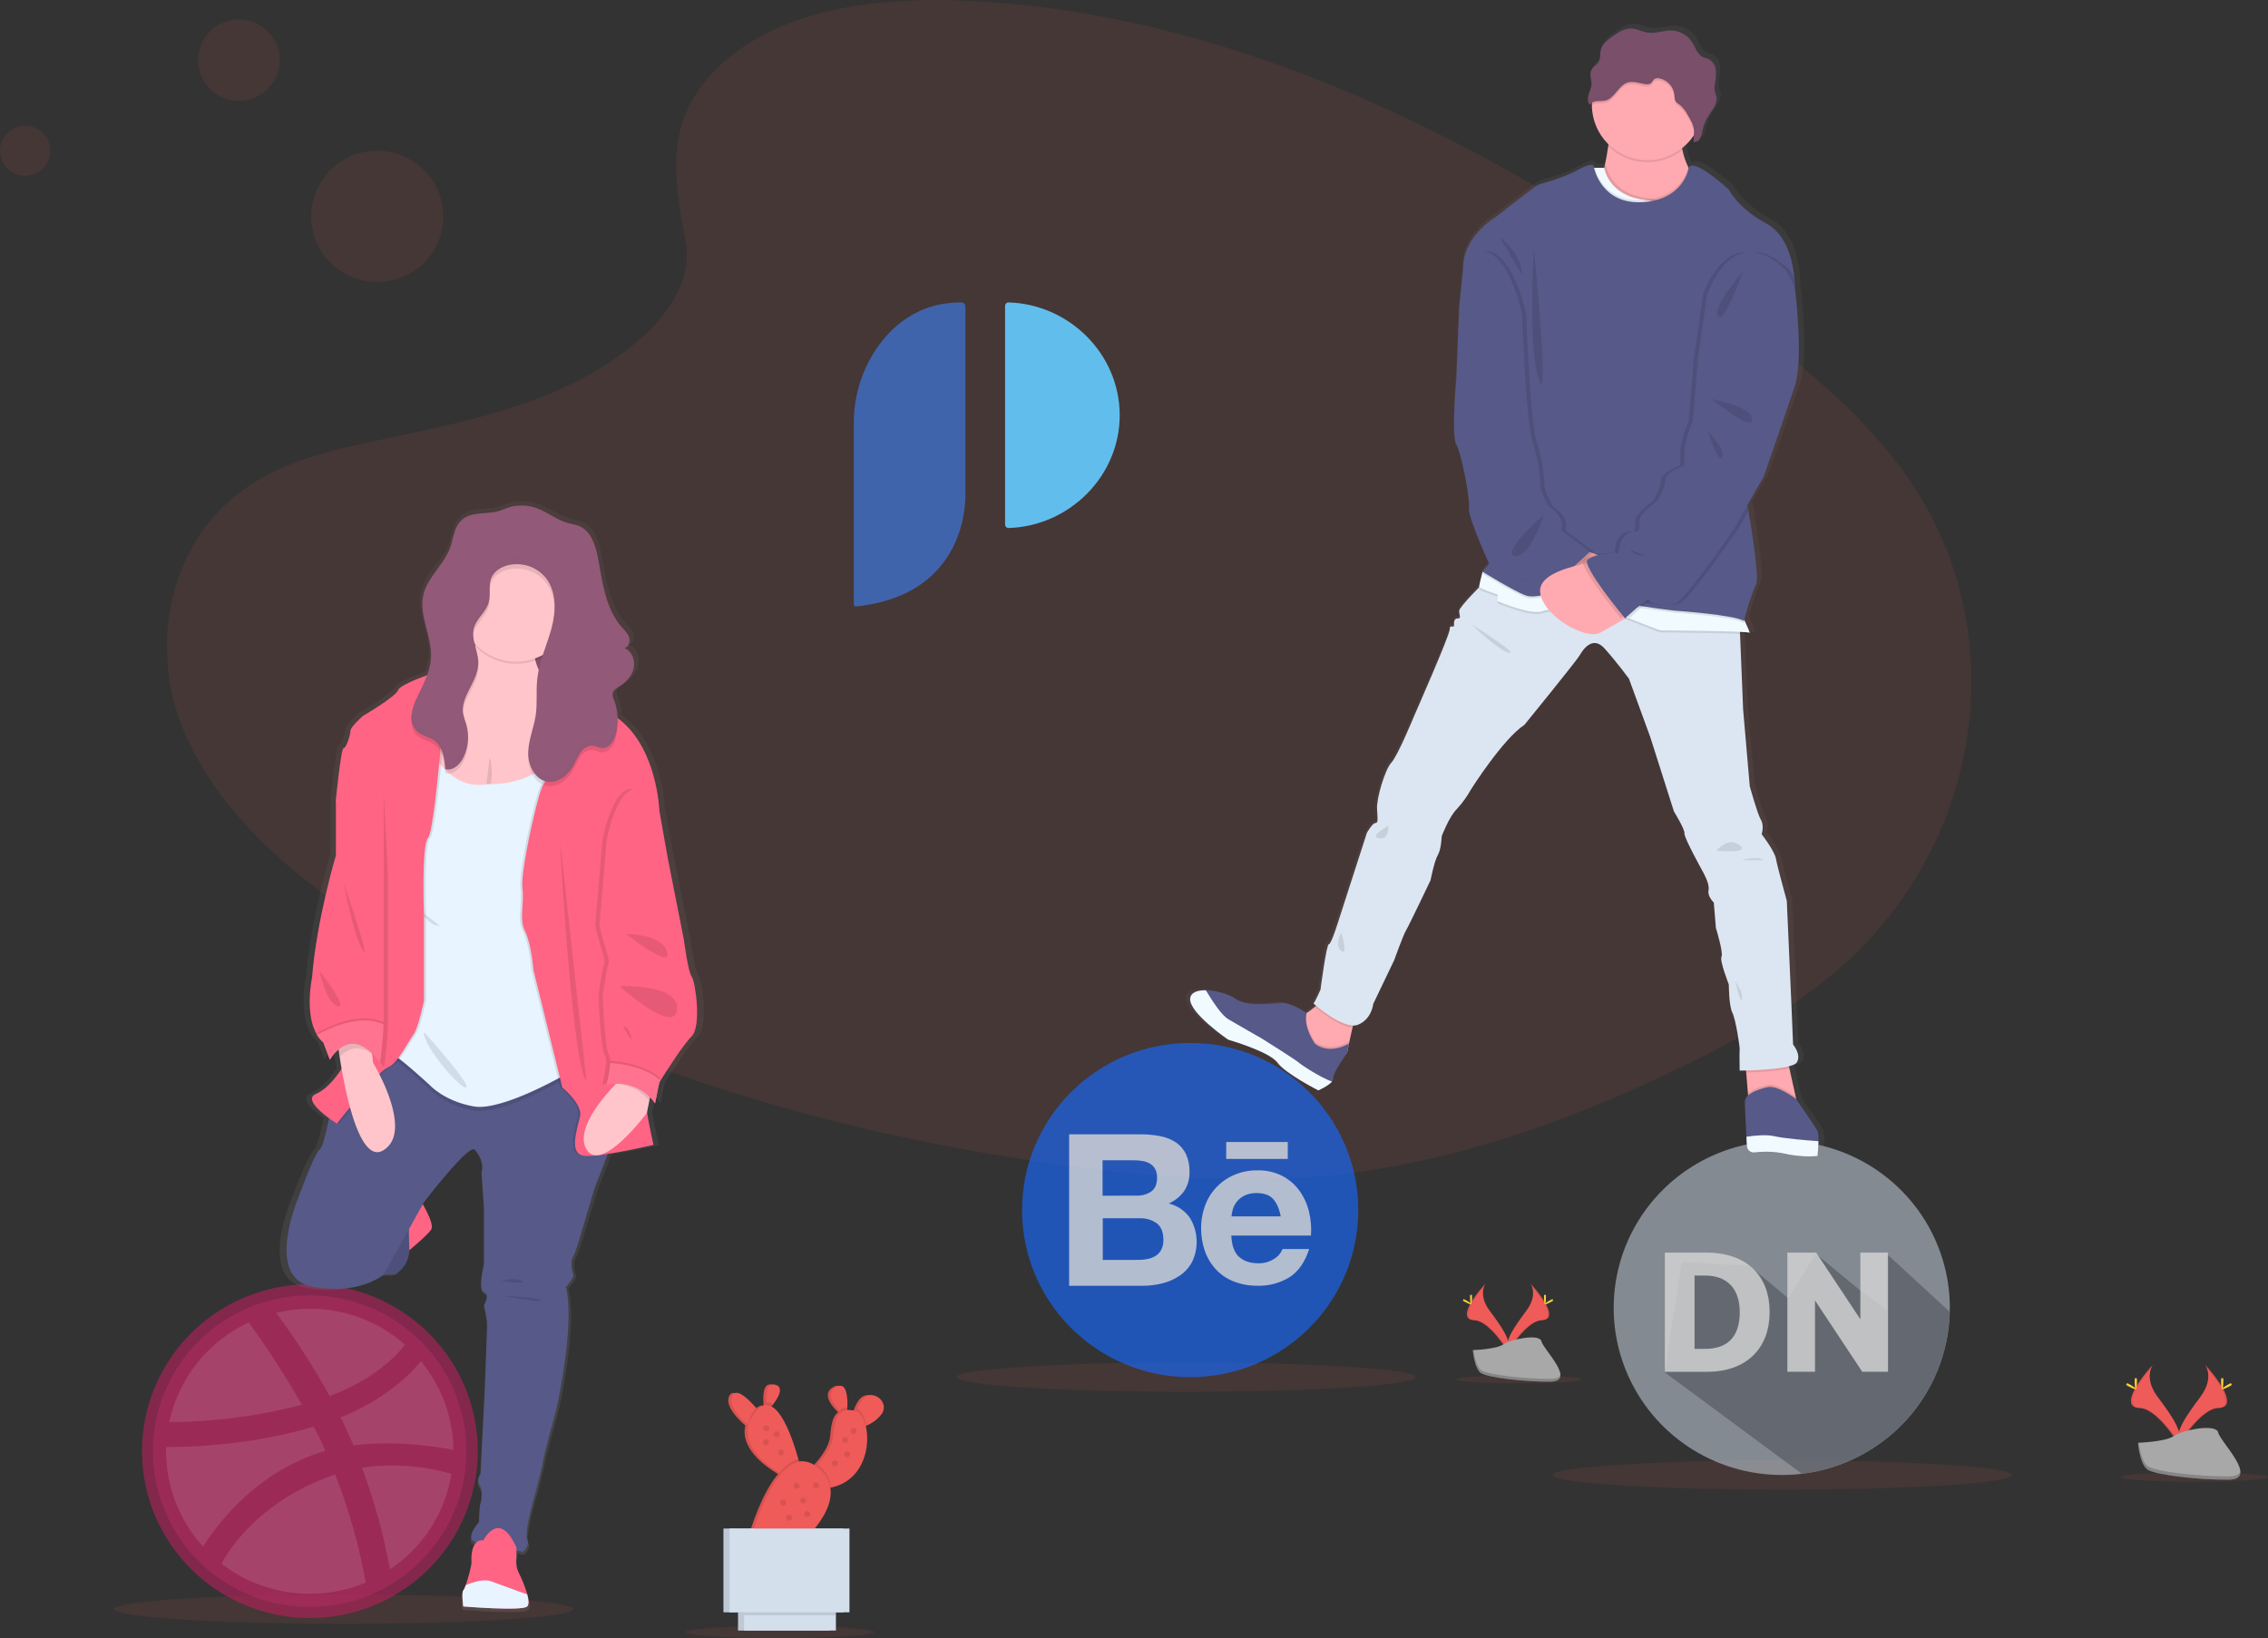 <svg width="472" height="341" viewBox="0 0 472 341" fill="none" xmlns="http://www.w3.org/2000/svg">
<rect x="0" y="0" width="472" height="341" fill="#333333" stroke="none"/>
<g clip-path="url(#clip0)">
<path opacity="0.1" d="M150.693 12.863C163.438 1.587 183.438 -0.724 201.64 0.174C258.819 2.997 310.433 30.445 355.076 61.492C371.241 72.729 387.153 84.841 397.644 100.319C419.017 131.822 412.666 175.472 382.97 201.424C372.864 210.258 360.616 217.036 348.041 223.025C325.682 233.698 301.556 242.264 276.184 244.71C258.086 246.444 239.767 245.035 221.778 242.611C171.517 235.823 122.18 220.835 80.829 195.218C62.693 183.968 45.594 169.99 38.118 151.793C30.642 133.596 35.427 110.546 53.947 99.777C61.607 95.323 70.767 93.311 79.73 91.425C92.929 88.645 106.338 85.904 118.25 80.253C130.55 74.416 145.114 63.123 142.676 50.203C140.068 36.317 137.97 24.139 150.693 12.863Z" fill="#EF5B59"/>
<path opacity="0.1" d="M370.949 310.087C397.318 310.087 418.694 308.724 418.694 307.043C418.694 305.361 397.318 303.998 370.949 303.998C344.58 303.998 323.204 305.361 323.204 307.043C323.204 308.724 344.58 310.087 370.949 310.087Z" fill="#EF5B59"/>
<path opacity="0.1" d="M246.85 289.713C273.219 289.713 294.595 288.35 294.595 286.668C294.595 284.987 273.219 283.624 246.85 283.624C220.481 283.624 199.105 284.987 199.105 286.668C199.105 288.35 220.481 289.713 246.85 289.713Z" fill="#EF5B59"/>
<path opacity="0.1" d="M71.565 338.008C97.934 338.008 119.31 336.645 119.31 334.963C119.31 333.282 97.934 331.919 71.565 331.919C45.196 331.919 23.82 333.282 23.82 334.963C23.82 336.645 45.196 338.008 71.565 338.008Z" fill="#EF5B59"/>
<path opacity="0.1" d="M162.291 341C173.141 341 181.937 340.439 181.937 339.747C181.937 339.054 173.141 338.493 162.291 338.493C151.441 338.493 142.646 339.054 142.646 339.747C142.646 340.439 151.441 341 162.291 341Z" fill="#EF5B59"/>
<path opacity="0.1" d="M456.686 308.452C465.141 308.452 471.996 308.015 471.996 307.476C471.996 306.937 465.141 306.501 456.686 306.501C448.23 306.501 441.375 306.937 441.375 307.476C441.375 308.015 448.23 308.452 456.686 308.452Z" fill="#EF5B59"/>
<path opacity="0.1" d="M316.169 287.969C323.338 287.969 329.149 287.599 329.149 287.141C329.149 286.684 323.338 286.313 316.169 286.313C308.999 286.313 303.188 286.684 303.188 287.141C303.188 287.599 308.999 287.969 316.169 287.969Z" fill="#EF5B59"/>
<path d="M458.888 284.058C458.888 284.058 460.938 286.725 457.946 290.749C454.954 294.774 452.476 298.17 453.475 300.676C453.475 300.676 457.998 293.204 461.676 293.1C465.353 292.996 462.94 288.555 458.888 284.058Z" fill="#EF5B59"/>
<path opacity="0.1" d="M458.888 284.058C459.073 284.315 459.219 284.597 459.325 284.895C462.914 289.088 464.825 293 461.375 293.1C458.16 293.191 454.304 298.907 453.379 300.351C453.409 300.462 453.446 300.57 453.488 300.676C453.488 300.676 458.012 293.204 461.689 293.1C465.366 292.996 462.941 288.555 458.888 284.058Z" fill="black"/>
<path d="M462.705 287.453C462.705 288.394 462.6 289.153 462.469 289.153C462.338 289.153 462.234 288.394 462.234 287.453C462.234 286.512 462.365 286.959 462.495 286.959C462.626 286.959 462.705 286.516 462.705 287.453Z" fill="#FFD037"/>
<path d="M464.014 288.577C463.185 289.01 462.465 289.296 462.4 289.184C462.334 289.071 462.958 288.611 463.787 288.16C464.615 287.709 464.288 288.039 464.349 288.16C464.41 288.282 464.842 288.126 464.014 288.577Z" fill="#FFD037"/>
<path d="M448.066 284.058C448.066 284.058 446.016 286.725 449.013 290.749C452.01 294.774 454.478 298.17 453.479 300.676C453.479 300.676 448.961 293.204 445.279 293.1C441.598 292.996 444.019 288.555 448.066 284.058Z" fill="#EF5B59"/>
<path opacity="0.1" d="M448.067 284.058C447.881 284.314 447.734 284.596 447.63 284.895C444.041 289.088 442.126 293 445.576 293.1C448.791 293.191 452.651 298.907 453.571 300.351C453.541 300.462 453.505 300.57 453.462 300.676C453.462 300.676 448.943 293.204 445.262 293.1C441.581 292.996 444.019 288.555 448.067 284.058Z" fill="black"/>
<path d="M444.254 287.453C444.254 288.394 444.359 289.153 444.49 289.153C444.621 289.153 444.73 288.394 444.73 287.453C444.73 286.512 444.595 286.959 444.464 286.959C444.333 286.959 444.254 286.516 444.254 287.453Z" fill="#FFD037"/>
<path d="M442.946 288.577C443.774 289.01 444.499 289.296 444.56 289.184C444.621 289.071 444.001 288.611 443.172 288.16C442.344 287.709 442.671 288.039 442.61 288.16C442.549 288.282 442.117 288.126 442.946 288.577Z" fill="#FFD037"/>
<path d="M444.93 300.329C444.93 300.329 450.662 300.156 452.389 298.933C454.116 297.71 461.204 296.248 461.636 298.208C462.068 300.169 470.246 307.962 463.778 308.014C457.309 308.066 448.743 307.012 447.015 305.971C445.288 304.931 444.93 300.329 444.93 300.329Z" fill="#A8A8A8"/>
<path opacity="0.2" d="M463.87 307.333C457.401 307.385 448.834 306.332 447.111 305.286C445.803 304.493 445.275 301.639 445.101 300.321H444.909C444.909 300.321 445.271 304.918 446.994 305.959C448.716 306.999 457.283 308.053 463.756 308.001C465.623 308.001 466.269 307.329 466.234 306.349C465.972 306.952 465.261 307.32 463.87 307.333Z" fill="black"/>
<path d="M318.472 267.118C318.472 267.118 320.216 269.395 317.66 272.838C315.104 276.282 312.984 279.187 313.839 281.334C313.839 281.334 317.704 274.942 320.853 274.829C324.002 274.716 321.926 270.96 318.472 267.118Z" fill="#EF5B59"/>
<path opacity="0.1" d="M318.472 267.118C318.624 267.339 318.744 267.58 318.829 267.834C321.883 271.42 323.536 274.772 320.574 274.85C317.826 274.929 314.524 279.82 313.735 281.056C313.761 281.151 313.793 281.244 313.831 281.334C313.831 281.334 317.695 274.942 320.844 274.829C323.994 274.716 321.926 270.96 318.472 267.118Z" fill="black"/>
<path d="M321.731 270.024C321.731 270.826 321.639 271.476 321.53 271.476C321.421 271.476 321.324 270.826 321.324 270.024C321.324 269.221 321.438 269.59 321.552 269.59C321.665 269.59 321.731 269.221 321.731 270.024Z" fill="#FFD037"/>
<path d="M322.851 270.982C322.14 271.364 321.542 271.598 321.468 271.498C321.394 271.398 321.948 271.012 322.655 270.631C323.361 270.249 323.091 270.527 323.139 270.631C323.187 270.735 323.558 270.596 322.851 270.982Z" fill="#FFD037"/>
<path d="M309.207 267.118C309.207 267.118 307.462 269.395 310.014 272.838C312.566 276.282 314.694 279.187 313.839 281.334C313.839 281.334 309.97 274.942 306.821 274.829C303.672 274.716 305.744 270.96 309.207 267.118Z" fill="#EF5B59"/>
<path opacity="0.1" d="M309.207 267.118C309.052 267.338 308.93 267.579 308.845 267.834C305.792 271.42 304.139 274.772 307.1 274.85C309.853 274.929 313.15 279.82 313.94 281.056C313.914 281.148 313.883 281.243 313.848 281.334C313.848 281.334 309.979 274.942 306.83 274.829C303.681 274.716 305.744 270.96 309.207 267.118Z" fill="black"/>
<path d="M305.944 270.024C305.944 270.826 306.036 271.476 306.15 271.476C306.264 271.476 306.351 270.826 306.351 270.024C306.351 269.221 306.237 269.59 306.124 269.59C306.01 269.59 305.944 269.221 305.944 270.024Z" fill="#FFD037"/>
<path d="M304.828 270.982C305.534 271.364 306.136 271.598 306.206 271.498C306.276 271.398 305.731 271.012 305.02 270.631C304.309 270.249 304.584 270.527 304.536 270.631C304.488 270.735 304.117 270.596 304.828 270.982Z" fill="#FFD037"/>
<path d="M306.503 281.039C306.503 281.039 311.406 280.887 312.884 279.842C314.363 278.797 320.43 277.544 320.797 279.222C321.163 280.9 328.164 287.57 322.628 287.614C317.093 287.657 309.765 286.746 308.291 285.879C306.817 285.012 306.503 281.039 306.503 281.039Z" fill="#A8A8A8"/>
<path opacity="0.2" d="M322.729 287.028C317.189 287.076 309.861 286.161 308.387 285.294C307.266 284.613 306.817 282.171 306.669 281.043H306.503C306.503 281.043 306.812 284.973 308.291 285.866C309.77 286.759 317.093 287.661 322.629 287.601C324.225 287.601 324.779 287.024 324.748 286.187C324.543 286.725 323.915 287.02 322.729 287.028Z" fill="black"/>
<g opacity="0.8">
<path opacity="0.8" d="M64.459 269.651C70.91 269.653 77.214 271.557 82.576 275.122C87.939 278.687 92.117 283.752 94.584 289.678C97.051 295.603 97.696 302.123 96.437 308.413C95.177 314.703 92.07 320.48 87.509 325.015C82.948 329.549 77.137 332.638 70.81 333.889C64.484 335.14 57.927 334.498 51.967 332.045C46.008 329.591 40.913 325.436 37.329 320.104C33.744 314.772 31.83 308.503 31.828 302.09C31.826 297.829 32.668 293.609 34.307 289.672C35.946 285.734 38.349 282.157 41.38 279.144C44.41 276.131 48.009 273.742 51.969 272.113C55.929 270.484 60.174 269.647 64.459 269.651V269.651Z" fill="#E74D89"/>
<path opacity="0.8" d="M64.459 336.819C57.551 336.812 50.799 334.768 45.058 330.946C39.318 327.125 34.845 321.697 32.206 315.348C29.567 309 28.88 302.017 30.231 295.28C31.583 288.544 34.913 282.357 39.8 277.501C44.687 272.646 50.912 269.34 57.688 268.001C64.464 266.662 71.488 267.351 77.871 269.979C84.254 272.608 89.71 277.059 93.549 282.77C97.388 288.481 99.439 295.195 99.442 302.064C99.433 311.284 95.744 320.123 89.185 326.64C82.626 333.157 73.732 336.818 64.459 336.819V336.819ZM93.95 306.822C87.911 305.071 81.564 304.627 75.338 305.521C77.888 312.395 79.834 319.476 81.152 326.684C84.544 324.426 87.431 321.497 89.633 318.079C91.835 314.662 93.305 310.829 93.95 306.822ZM76.132 329.425C74.728 321.744 72.595 314.212 69.763 306.93C69.703 306.959 69.638 306.976 69.572 306.982C52.709 312.824 46.667 324.429 46.122 325.513C51.357 329.569 57.806 331.768 64.442 331.763C68.453 331.79 72.427 330.995 76.114 329.425H76.132ZM42.271 321.953C42.951 320.812 51.151 307.338 66.566 302.363C66.946 302.229 67.356 302.12 67.74 302.012C67.002 300.325 66.182 298.642 65.306 296.986C50.388 301.414 35.902 301.223 34.59 301.197C34.59 301.496 34.563 301.795 34.563 302.09C34.572 309.431 37.318 316.508 42.271 321.953ZM35.218 296.032C44.539 295.991 53.818 294.777 62.833 292.419C59.453 286.51 55.758 280.786 51.762 275.271C47.58 277.228 43.911 280.12 41.04 283.722C38.17 287.323 36.177 291.537 35.218 296.032V296.032ZM57.463 273.263C61.561 278.795 65.287 284.59 68.616 290.611C79.246 286.647 83.726 280.666 84.275 279.907C78.815 275.085 71.763 272.426 64.459 272.435C62.103 272.452 59.755 272.736 57.463 273.281V273.263ZM87.582 283.342C86.954 284.188 81.951 290.572 70.911 295.051C71.591 296.465 72.276 297.905 72.904 299.345C73.122 299.861 73.34 300.377 73.563 300.867C83.508 299.614 93.374 301.626 94.36 301.817C94.286 295.069 91.895 288.549 87.582 283.338V283.342Z" fill="#B2215A"/>
</g>
<path d="M145.35 203.093C144.56 202.109 143.662 195.339 143.662 195.339L140.172 178.087L138.367 168.147C138.367 168.147 137.93 155.592 130.027 149.364L129.412 148.883C129.412 148.77 129.412 148.662 129.412 148.549C129.34 147.337 129.073 146.143 128.622 145.015C128.431 144.649 128.334 144.242 128.339 143.831C128.359 143.668 128.413 143.512 128.496 143.371C128.866 142.866 129.354 142.458 129.918 142.183C131.353 141.315 132.574 139.949 132.906 138.332C132.903 138.295 132.903 138.259 132.906 138.223C132.906 138.154 132.906 138.08 132.936 138.006C132.967 137.933 132.936 137.928 132.936 137.885C132.94 137.81 132.94 137.734 132.936 137.659V137.564C132.936 137.477 132.936 137.386 132.936 137.295C132.934 137.276 132.934 137.257 132.936 137.239C132.936 137.139 132.914 137.035 132.897 136.935V136.913C132.818 136.327 132.591 135.769 132.237 135.293C131.883 134.817 131.414 134.437 130.873 134.19C131.069 134.143 131.252 134.052 131.408 133.923C131.563 133.795 131.686 133.632 131.767 133.448C131.821 133.342 131.863 133.23 131.894 133.114C131.923 133.007 131.942 132.896 131.95 132.785C131.95 132.785 131.95 132.75 131.95 132.733C131.957 132.637 131.957 132.542 131.95 132.446C131.95 132.416 131.95 132.386 131.95 132.355C131.937 132.26 131.917 132.166 131.889 132.074C131.891 132.049 131.891 132.024 131.889 132L131.863 131.939C131.571 131.106 130.877 130.465 130.28 129.797C126.834 125.959 126.166 120.559 125.229 115.555C124.71 112.779 123.728 109.617 121.024 108.564C120.259 108.323 119.482 108.126 118.695 107.974C116.296 107.341 114.333 105.675 111.986 104.86C110.401 104.319 108.706 104.177 107.053 104.448C105.792 104.656 104.737 105.272 103.52 105.563C100.903 106.2 97.727 105.489 95.668 107.592C94.225 109.054 94.111 111.283 93.4 113.187C92.057 116.721 88.567 119.293 87.664 122.966C87.084 125.334 87.686 127.737 88.319 130.118C88.795 131.717 89.116 133.358 89.278 135.018C89.302 135.437 89.302 135.857 89.278 136.276C89.185 137.499 88.907 138.7 88.454 139.841C85.505 140.925 82.456 142.204 82.23 142.924C81.793 144.342 74.675 148.384 74.675 148.384C74.675 148.384 71.971 150.678 71.971 151.55C71.971 152.422 71.072 155.154 70.505 155.154C69.938 155.154 68.817 166.183 68.817 166.183V177.649C68.817 177.649 64.651 191.189 63.692 203.202C63.692 203.202 62.008 210.874 64.756 215.275C65.115 215.873 65.574 216.405 66.112 216.85L67.517 220.497C68.011 219.677 68.639 218.944 69.375 218.329C69.445 218.784 69.523 219.317 69.62 219.911C69.737 220.657 69.877 221.503 70.056 222.41C69.183 223.767 67.076 226.608 64.547 227.67C62.209 228.65 65.253 231.244 67.356 232.757C66.797 235.52 65.99 238.911 65.336 239.353C64.206 240.117 60.603 249.727 60.603 249.727C60.603 249.727 53.507 266.207 63.705 268.072C73.903 269.937 79.102 265.561 79.102 265.561H81.545C81.545 265.561 84.515 263.896 84.598 260.452C86.26 259.09 88.812 256.931 89.331 256.059C89.85 255.187 88.419 252.351 87.512 250.803L87.752 250.369C87.752 250.369 97.448 238.031 98.687 239.34C99.926 240.65 100.715 242.723 100.152 244.037L100.685 251.596V263.388C100.685 263.388 99.293 268.74 100.685 269.286C102.076 269.833 100.685 271.888 100.685 271.888C100.685 271.888 101.204 274.291 101.3 275.054C101.349 276.037 101.349 277.021 101.3 278.003L100.833 289.799L99.93 307.268C99.93 307.268 98.918 308.691 99.707 309.671C100.497 310.651 100.144 312.949 99.93 313.383C99.716 313.817 99.594 317.425 99.594 317.425C99.594 317.425 96.323 320.808 98.918 321.684L99.018 321.714C97.945 322.703 97.932 324.928 98.015 325.617C98.098 326.307 97.326 329.087 96.746 330.661C96.63 331.061 96.45 331.44 96.214 331.784C95.817 332.062 96.214 335.119 96.214 335.119C96.214 335.119 108.889 336.156 109.962 335.119C110.398 334.716 110.289 333.736 109.984 332.604C109.497 330.961 108.848 329.371 108.047 327.855C107.31 326.493 107.655 324.745 107.655 324.745V323.444C108.505 323.579 109.059 323.657 109.059 323.657C109.059 323.657 110.638 322.356 109.962 321.146C109.286 319.936 111.201 313.179 111.201 313.179C111.201 313.179 113.343 305.533 113.343 304.77C113.343 304.007 116.16 294.071 116.16 294.071C116.16 294.071 120.33 276.49 118.302 268.189C118.302 268.189 120.104 266.116 119.877 265.587C119.65 265.058 119.126 262.746 119.898 261.766C120.671 260.786 123.938 248.552 124.84 246.479C125.255 245.52 126.293 242.875 127.287 240.295C131.776 239.627 137.123 238.395 137.123 238.395C137.123 238.395 136.325 235.017 135.732 231.565L136.221 229.192L136.395 228.373C136.798 228.766 137.156 229.202 137.464 229.674L138.362 225.307C138.362 225.307 138.463 225.155 138.633 224.873C139.684 223.238 143.514 217.361 145.35 215.579C147.492 213.467 146.144 204.073 145.35 203.093Z" fill="url(#paint0_linear)"/>
<path d="M118.005 130.031H105.574V143.909H118.005V130.031Z" fill="#925978"/>
<path opacity="0.1" d="M118.005 130.031H105.574V143.909H118.005V130.031Z" fill="black"/>
<path d="M87.359 249.619C87.359 249.619 90.521 254.606 89.758 255.907C88.995 257.208 83.769 261.437 83.769 261.437L82.225 251.028L87.359 249.619Z" fill="#FF6484"/>
<path d="M77.545 265.665L79.852 265.34H82.216C82.216 265.34 85.357 263.544 85.178 259.81C84.999 256.076 85.178 252.438 85.178 252.438L77.545 265.665Z" fill="#575988"/>
<path opacity="0.1" d="M77.545 265.665L79.852 265.34H82.216C82.216 265.34 85.357 263.544 85.178 259.81C84.999 256.076 85.178 252.438 85.178 252.438L77.545 265.665Z" fill="black"/>
<path d="M82.216 214.816L69.131 229.127C69.131 229.127 67.604 238.56 66.514 239.319C65.423 240.078 61.96 249.619 61.96 249.619C61.96 249.619 55.099 265.99 64.961 267.834C74.823 269.677 79.844 265.34 79.844 265.34L88.218 250.269C88.218 250.269 97.601 238.018 98.8 239.319C100 240.62 100.763 242.68 100.218 243.981L100.728 251.462V263.171C100.728 263.171 99.385 268.484 100.728 269.026C102.072 269.568 100.728 271.628 100.728 271.628C100.728 271.628 101.234 274.014 101.326 274.772C101.417 275.531 101.326 277.7 101.326 277.7L100.89 289.409L100.017 306.757C100.017 306.757 99.036 308.166 99.799 309.142C100.562 310.118 100.235 312.394 100.017 312.828C99.799 313.262 99.69 316.84 99.69 316.84C99.69 316.84 96.528 320.201 99.036 321.068C101.544 321.935 108.85 323.02 108.85 323.02C108.85 323.02 110.377 321.719 109.722 320.526C109.068 319.333 110.922 312.611 110.922 312.611C110.922 312.611 112.994 305.022 112.994 304.263C112.994 303.504 115.72 293.638 115.72 293.638C115.72 293.638 119.755 276.182 117.792 267.942C117.792 267.942 119.536 265.882 119.318 265.34C119.1 264.798 118.59 262.521 119.318 261.545C120.047 260.569 123.244 248.426 124.116 246.366C124.989 244.306 128.696 234.332 128.696 234.332V215.9L82.216 214.816Z" fill="#575988"/>
<path d="M121.281 149.438L113.753 163.581L111.768 167.302L111.467 167.87L92.057 168.629C92.057 168.629 91.503 167.41 90.718 165.519C89.361 162.245 87.311 156.945 86.277 152.474C86.022 151.404 85.832 150.319 85.71 149.226C85.422 146.52 85.859 144.59 87.603 144.425C88.044 144.385 88.489 144.431 88.912 144.559C90.125 144.916 91.395 145.038 92.654 144.919C97.26 144.364 98.608 139.529 98.835 134.984C98.835 134.663 98.866 134.342 98.87 134.025C98.87 133.041 98.87 132.087 98.805 131.211C98.717 129.725 98.545 128.245 98.29 126.778C99.443 126.217 100.65 125.774 101.893 125.456C105.574 124.519 110.76 124.545 110.83 132.091C110.822 133.763 110.989 135.432 111.327 137.07C111.524 138.003 111.839 138.908 112.265 139.763C113.543 142.204 115.319 142.469 116.152 142.439C116.306 142.439 116.459 142.423 116.61 142.391L121.281 149.438Z" fill="#FFC5CB"/>
<path opacity="0.1" d="M101.906 157.626C102.174 158.395 102.312 159.202 102.311 160.016C102.394 160.872 102.373 161.736 102.25 162.588C102.126 163.449 101.696 164.238 101.038 164.812" fill="black"/>
<path opacity="0.1" d="M107.397 138.171C113.841 138.171 119.065 132.977 119.065 126.57C119.065 120.163 113.841 114.969 107.397 114.969C100.953 114.969 95.73 120.163 95.73 126.57C95.73 132.977 100.953 138.171 107.397 138.171Z" fill="black"/>
<path d="M119.061 126.137C119.062 128.468 118.356 130.745 117.036 132.672C115.715 134.599 113.841 136.085 111.658 136.936C109.476 137.788 107.085 137.966 104.799 137.447C102.513 136.927 100.438 135.735 98.844 134.025C98.742 133.922 98.646 133.813 98.556 133.7C97.328 132.282 96.463 130.591 96.035 128.769C95.607 126.947 95.629 125.049 96.099 123.238C96.568 121.426 97.471 119.754 98.732 118.365C99.992 116.976 101.571 115.91 103.335 115.259C105.1 114.608 106.996 114.391 108.863 114.627C110.729 114.863 112.511 115.544 114.055 116.613C115.6 117.681 116.861 119.106 117.732 120.764C118.603 122.422 119.057 124.266 119.057 126.137H119.061Z" fill="#FFC5CB"/>
<path opacity="0.1" d="M88.668 155.076C88.668 155.076 92.811 165.81 101.535 164.075C101.535 164.075 110.342 164.76 115.384 158.329C120.426 151.897 120.727 195.192 120.727 195.192L118.764 223.923C118.764 223.923 104.706 232.271 98.6 231.187C92.493 230.103 89.549 226.85 89.549 226.85C89.549 226.85 83.115 220.887 81.37 220.128C79.626 219.369 82.133 182.398 82.133 182.398L84.205 168.52L88.668 155.076Z" fill="black"/>
<path d="M88.668 154.209C88.668 154.209 92.811 164.942 101.535 163.208C101.535 163.208 110.342 163.893 115.384 157.461C120.426 151.03 120.727 194.324 120.727 194.324L118.764 223.056C118.764 223.056 104.706 231.404 98.6 230.32C92.493 229.236 89.549 225.983 89.549 225.983C89.549 225.983 83.115 220.02 81.37 219.261C79.626 218.502 82.133 181.531 82.133 181.531L84.205 167.653L88.668 154.209Z" fill="#E8F4FF"/>
<path opacity="0.1" d="M88.231 214.816C88.231 214.816 97.609 225.224 97.064 226.308C96.519 227.393 88.013 217.96 88.231 214.816Z" fill="black"/>
<path opacity="0.1" d="M86.618 188.934C86.618 188.934 89.614 193.097 91.49 192.663Z" fill="black"/>
<path opacity="0.1" d="M93.095 144.559C93.095 144.559 93.095 144.685 93.064 144.919C92.964 146.251 92.589 151.078 92.083 156.455C91.799 159.491 91.477 162.674 91.145 165.519C90.604 170.147 90.028 173.85 89.54 174.375C88.122 175.893 88.668 190.204 88.668 190.204V208.311C88.668 208.311 87.472 214.057 86.487 215.358C85.501 216.659 83.093 221.538 81.165 222.188C80.487 222.558 79.878 223.041 79.364 223.615C77.619 225.35 75.15 228.243 73.257 230.524C71.696 232.428 70.54 233.898 70.54 233.898C70.54 233.898 62.907 229.127 66.178 227.718C68.625 226.664 70.649 223.845 71.508 222.514C71.8 222.08 71.944 221.772 71.944 221.772C72.099 220.761 72.331 219.764 72.638 218.788C72.915 217.869 73.322 216.992 73.846 216.186C74.245 215.515 74.894 215.028 75.652 214.829C78.487 214.287 79.905 187.507 79.905 187.507L71.181 168.581L70.309 166.69C70.309 166.69 71.399 155.74 71.944 155.74C72.49 155.74 73.362 153.029 73.362 152.162C73.362 151.294 75.979 149.018 75.979 149.018C75.979 149.018 82.897 144.993 83.333 143.584C83.564 142.842 86.735 141.502 89.688 140.4C92.34 139.411 94.814 138.614 94.814 138.614C96.257 140.799 93.095 144.559 93.095 144.559Z" fill="black"/>
<path d="M92.659 144.559C92.659 144.559 92.659 144.685 92.628 144.919C92.528 146.251 92.153 151.078 91.647 156.455C91.363 159.491 91.04 162.674 90.709 165.519C90.168 170.147 89.592 173.85 89.104 174.375C87.686 175.893 88.231 190.204 88.231 190.204V208.311C88.231 208.311 87.036 214.057 86.05 215.358C85.065 216.659 82.657 221.538 80.729 222.188C80.051 222.558 79.441 223.041 78.928 223.615C77.183 225.35 74.714 228.243 72.821 230.524C71.26 232.428 70.104 233.898 70.104 233.898C70.104 233.898 62.47 229.127 65.742 227.718C68.189 226.664 70.213 223.845 71.072 222.514C71.364 222.08 71.508 221.772 71.508 221.772C71.663 220.761 71.894 219.764 72.202 218.788C72.479 217.869 72.885 216.992 73.41 216.186C73.809 215.515 74.458 215.028 75.216 214.829C78.051 214.287 79.469 187.507 79.469 187.507L70.745 168.581L69.872 166.69C69.872 166.69 70.963 155.74 71.508 155.74C72.053 155.74 72.926 153.029 72.926 152.162C72.926 151.294 75.543 149.018 75.543 149.018C75.543 149.018 82.461 144.993 82.897 143.584C83.128 142.842 86.299 141.502 89.252 140.4C91.904 139.411 94.377 138.614 94.377 138.614C95.821 140.799 92.659 144.559 92.659 144.559Z" fill="#FF6484"/>
<path opacity="0.1" d="M136.033 169.47L126.616 180.446C126.616 180.446 134.794 222.622 133.813 224.574C133.738 224.736 133.689 224.908 133.669 225.085C133.568 226.096 133.587 227.115 133.726 228.121C133.839 229.184 134.013 230.363 134.21 231.539C134.786 234.965 135.558 238.321 135.558 238.321C135.558 238.321 124.544 240.923 121.163 240.598C117.783 240.273 119.746 234.852 120.291 232.358C120.836 229.865 116.584 226.373 116.584 226.373L110.586 201.892C110.586 201.892 110.15 196.471 108.841 193.869C107.533 191.267 108.732 188.448 108.296 184.762C107.986 182.134 109.888 172.74 111.323 167.28C111.868 165.203 112.348 163.698 112.632 163.346C112.644 163.327 112.659 163.31 112.675 163.294C113.548 162.535 112.675 158.09 112.675 158.09C112.675 158.09 114.747 146.381 114.529 145.405C114.407 144.85 115.092 143.488 115.707 142.417C116.174 141.606 116.601 140.96 116.601 140.96C116.601 140.96 120.819 143.618 128.051 149.43L128.705 149.959C136.338 156.139 136.775 168.607 136.775 168.607L136.033 169.47Z" fill="black"/>
<path d="M136.469 169.47L127.052 180.446C127.052 180.446 135.23 222.622 134.249 224.574C134.174 224.736 134.126 224.908 134.105 225.085C134.004 226.096 134.023 227.115 134.162 228.121C134.275 229.184 134.45 230.363 134.646 231.539C135.222 234.965 135.994 238.321 135.994 238.321C135.994 238.321 124.98 240.923 121.6 240.598C118.219 240.273 120.182 234.852 120.727 232.358C121.272 229.865 117.02 226.373 117.02 226.373L111.022 201.892C111.022 201.892 110.586 196.471 109.277 193.869C107.969 191.267 109.168 188.448 108.732 184.762C108.422 182.134 110.324 172.74 111.759 167.28C112.305 165.203 112.784 163.698 113.068 163.346C113.08 163.327 113.095 163.31 113.111 163.294C113.984 162.535 113.111 158.09 113.111 158.09C113.111 158.09 115.183 146.381 114.965 145.405C114.843 144.85 115.528 143.488 116.143 142.417C116.61 141.606 117.037 140.96 117.037 140.96C117.037 140.96 121.255 143.618 128.487 149.43L129.141 149.959C136.774 156.139 137.211 168.607 137.211 168.607L136.469 169.47Z" fill="#FF6484"/>
<path opacity="0.1" d="M116.583 175.351C116.474 176.218 119.201 222.297 122.036 225.007L116.583 175.351Z" fill="black"/>
<path d="M79.817 239.427C76.764 241.335 74.435 236.313 72.838 230.524C72.093 227.805 71.53 224.916 71.094 222.496C70.932 221.594 70.797 220.762 70.684 220.016C70.383 218.081 70.248 216.815 70.248 216.815L73.458 216.173L77.008 215.466L77.445 219.452L77.65 221.26C77.65 221.26 78.208 222.18 78.958 223.615C81.065 227.813 84.642 236.439 79.817 239.427Z" fill="#FFC5CB"/>
<path d="M135.885 225.463L135.121 229.205L134.646 231.56L134.62 231.677C134.62 231.677 125.089 244.523 122.036 239.21C119.702 235.151 125.394 228.494 128.203 225.584C129.076 224.682 129.669 224.14 129.669 224.14L134.105 225.085L135.885 225.463Z" fill="#FFC5CB"/>
<path d="M109.714 334.404C108.675 335.431 96.41 334.404 96.41 334.404C96.41 334.404 96.026 331.368 96.41 331.095C96.641 330.752 96.815 330.374 96.925 329.976C97.487 328.393 98.233 325.639 98.155 324.971C98.046 324.052 98.102 320.365 100.606 320.634C100.606 320.634 103.877 314.021 107.48 322.152V324.104C107.3 325.148 107.432 326.221 107.86 327.191C108.636 328.699 109.264 330.278 109.735 331.906C110.032 333.029 110.119 333.996 109.714 334.404Z" fill="#FF6484"/>
<path d="M109.714 334.404C108.676 335.432 96.41 334.404 96.41 334.404C96.41 334.404 96.026 331.368 96.41 331.095C96.641 330.752 96.815 330.374 96.925 329.976C98.547 329.286 100.754 328.618 102.298 329.2C104.248 329.937 107.847 331.229 109.714 331.906C110.032 333.029 110.119 333.996 109.714 334.404Z" fill="#E8F4FF"/>
<path opacity="0.1" d="M98.809 134.984C99.119 136.224 99.546 137.477 99.564 138.744C99.59 140.478 98.835 142.152 98.032 143.714C97.117 145.5 96.083 147.417 96.388 149.399C96.553 150.15 96.77 150.889 97.038 151.611C97.715 153.937 97.495 156.43 96.419 158.602C95.703 160.037 94.238 161.425 92.672 160.961C92.554 159.43 92.362 157.761 91.634 156.455C91.346 155.925 90.949 155.461 90.469 155.093C89.335 154.226 87.769 154.044 86.74 153.064C86.555 152.888 86.392 152.69 86.255 152.474C85.754 151.633 85.54 150.653 85.645 149.681C85.645 149.534 85.675 149.386 85.702 149.247C85.912 148.192 86.267 147.171 86.757 146.212C87.028 145.631 87.311 145.049 87.595 144.477C88.251 143.181 88.802 141.835 89.243 140.452C91.895 139.464 94.368 138.666 94.368 138.666C95.821 140.834 92.659 144.611 92.659 144.611C92.659 144.611 92.659 144.737 92.628 144.971C97.234 144.364 98.6 139.529 98.809 134.984Z" fill="black"/>
<path opacity="0.1" d="M105.343 118.669C104.069 119.072 102.852 119.878 102.29 121.093C101.688 122.437 101.998 123.99 101.854 125.456C101.821 125.777 101.76 126.095 101.67 126.405C101.13 128.205 99.433 129.476 98.765 131.211C98.717 131.341 98.674 131.471 98.635 131.61C98.458 132.293 98.427 133.004 98.543 133.7C96.984 131.895 96.021 129.657 95.785 127.29C95.549 124.922 96.051 122.54 97.224 120.466C98.396 118.392 100.182 116.727 102.339 115.697C104.496 114.667 106.92 114.321 109.281 114.708C111.642 115.094 113.826 116.194 115.537 117.857C117.248 119.52 118.403 121.666 118.846 124.004C119.288 126.343 118.996 128.759 118.009 130.927C117.022 133.094 115.388 134.907 113.33 136.12C113.823 134.658 114.342 133.201 114.743 131.709C115.685 128.201 115.846 124.146 113.626 121.262C112.662 120.059 111.359 119.169 109.883 118.707C108.407 118.245 106.827 118.232 105.343 118.669V118.669Z" fill="black"/>
<path opacity="0.1" d="M128.129 153.784C127.745 155.167 126.768 156.685 125.329 156.62C124.644 156.59 124.02 156.186 123.336 156.121C122.363 156.035 121.443 156.659 120.858 157.422C120.328 158.242 119.867 159.103 119.48 159.998C118.407 162.071 116.304 163.936 113.984 163.611L113.744 163.568C113.506 163.52 113.274 163.449 113.05 163.355C110.97 162.488 109.844 159.825 109.919 157.47C110.006 154.786 111.136 152.244 111.506 149.581C111.851 147.127 111.537 144.624 111.803 142.161C111.893 141.348 112.039 140.543 112.239 139.75C113.517 142.191 115.292 142.456 116.126 142.426C116.592 141.615 117.02 140.968 117.02 140.968C117.02 140.968 121.238 143.627 128.47 149.438C128.634 150.895 128.518 152.37 128.129 153.784V153.784Z" fill="black"/>
<path d="M111.685 105.779C113.949 106.59 115.855 108.243 118.176 108.872C118.938 109.021 119.691 109.215 120.431 109.453C123.048 110.498 123.999 113.638 124.5 116.392C125.403 121.362 126.053 126.722 129.386 130.534C129.979 131.211 130.668 131.861 130.943 132.702C131.217 133.544 130.847 134.706 129.961 134.893C131.479 135.53 132.225 137.395 131.907 139.004C131.588 140.613 130.406 141.94 129.015 142.825C128.365 143.258 127.58 143.692 127.492 144.455C127.487 144.865 127.581 145.269 127.767 145.635C128.666 147.954 128.796 150.497 128.138 152.895C127.754 154.274 126.777 155.796 125.338 155.731C124.653 155.701 124.029 155.297 123.349 155.232C122.372 155.146 121.456 155.77 120.867 156.533C120.336 157.352 119.875 158.214 119.488 159.109C118.42 161.182 116.317 163.047 113.993 162.722C111.319 162.345 109.844 159.252 109.927 156.581C110.01 153.91 111.149 151.355 111.519 148.692C111.86 146.238 111.546 143.735 111.816 141.272C112.209 137.664 113.827 134.311 114.769 130.807C115.711 127.303 115.868 123.244 113.648 120.36C112.685 119.154 111.382 118.262 109.905 117.798C108.428 117.334 106.845 117.32 105.36 117.758C104.082 118.161 102.87 118.968 102.307 120.182C101.574 121.821 102.198 123.773 101.683 125.495C101.103 127.429 99.184 128.756 98.63 130.699C97.985 133.036 99.502 135.413 99.546 137.833C99.572 139.568 98.818 141.242 98.019 142.803C97.099 144.59 96.065 146.507 96.375 148.489C96.539 149.24 96.754 149.979 97.021 150.7C97.713 153.037 97.498 155.547 96.419 157.735C95.703 159.17 94.212 160.558 92.672 160.094C92.502 157.947 92.196 155.527 90.469 154.226C89.331 153.359 87.765 153.177 86.735 152.192C86.312 151.742 85.993 151.205 85.803 150.619C85.612 150.033 85.554 149.412 85.632 148.801C85.796 147.58 86.172 146.397 86.744 145.305C87.996 142.616 89.518 139.936 89.693 136.979C89.954 132.516 87.076 128.118 88.122 123.764C88.995 120.121 92.38 117.567 93.662 114.045C94.347 112.155 94.456 109.939 95.843 108.486C97.849 106.4 100.916 107.107 103.454 106.478C104.632 106.183 105.635 105.576 106.874 105.372C108.486 105.091 110.144 105.231 111.685 105.779Z" fill="#925978"/>
<path opacity="0.1" d="M80.716 198.327C80.716 198.327 80.716 208.085 80.716 212.422C80.716 213.003 80.716 213.606 80.681 214.213C80.533 218.116 79.935 222.18 79.935 222.18C79.237 221.158 78.397 220.239 77.44 219.452C75.351 217.817 73.571 218.025 72.232 218.771C71.654 219.105 71.13 219.524 70.68 220.016C70.379 218.081 70.243 216.815 70.243 216.815L73.454 216.173C73.853 215.502 74.501 215.015 75.259 214.816C78.095 214.274 79.512 187.494 79.512 187.494L70.788 168.568V167.644L73.737 162.982C78.644 158.754 79.844 164.825 79.844 164.825C79.844 164.825 80.716 181.305 80.716 181.739C80.716 182.173 80.716 198.327 80.716 198.327Z" fill="black"/>
<path d="M79.844 197.36C79.844 197.36 79.844 207.118 79.844 211.455C79.844 212.036 79.844 212.639 79.809 213.246C79.66 217.149 79.063 221.213 79.063 221.213C72.956 212.647 68.647 220.605 68.647 220.605L67.286 216.984C66.765 216.54 66.323 216.012 65.977 215.423C63.321 211.051 64.948 203.432 64.948 203.432C65.877 191.505 69.907 178.061 69.907 178.061V166.677L72.865 162.015C77.772 157.787 79.844 163.858 79.844 163.858C79.844 163.858 79.844 180.338 79.844 180.772C79.844 181.205 79.844 197.36 79.844 197.36Z" fill="#FF6484"/>
<path opacity="0.1" d="M79.817 212.812C79.669 216.715 79.072 220.779 79.072 220.779C72.965 212.214 68.656 220.172 68.656 220.172L67.295 216.551C66.774 216.106 66.332 215.579 65.986 214.989C68.83 213.432 75.098 210.561 79.817 212.812Z" fill="black"/>
<path d="M79.817 213.246C79.669 217.149 79.072 221.213 79.072 221.213C72.965 212.647 68.656 220.605 68.656 220.605L67.295 216.984C66.774 216.54 66.332 216.012 65.986 215.423C68.83 213.866 75.098 210.995 79.817 213.246Z" fill="#FF6484"/>
<path opacity="0.1" d="M79.817 213.246C79.669 217.149 79.072 221.213 79.072 221.213C72.965 212.647 68.656 220.605 68.656 220.605L67.295 216.984C66.774 216.54 66.332 216.012 65.986 215.423C68.83 213.866 75.098 210.995 79.817 213.246Z" fill="white"/>
<path opacity="0.1" d="M71.556 183.916C71.556 183.916 73.519 194.65 75.482 197.794C77.445 200.938 71.556 183.916 71.556 183.916Z" fill="black"/>
<path opacity="0.1" d="M66.531 202.131C66.531 202.131 67.731 208.636 70.239 209.395C72.747 210.154 66.531 202.131 66.531 202.131Z" fill="black"/>
<path opacity="0.1" d="M134.105 225.085L135.885 225.463L135.121 229.205C134.832 228.825 134.511 228.47 134.162 228.143C132.546 226.611 130.433 225.703 128.203 225.584C127.234 225.522 126.261 225.583 125.307 225.766C125.722 224.293 125.997 222.785 126.127 221.26C126.205 220.688 126.109 220.105 125.852 219.586C124.98 218.394 124.544 207.335 124.544 207.335C124.544 207.335 125.307 201.697 125.743 200.613C126.18 199.529 123.781 193.986 123.89 192.312C123.999 190.638 125.307 176.218 125.307 175.459C125.307 174.7 128.142 159.847 134.031 165.484L136.321 168.629L136.469 169.47L127.052 180.447C127.052 180.447 135.23 222.622 134.249 224.574C134.174 224.736 134.126 224.908 134.105 225.085V225.085Z" fill="black"/>
<path d="M143.963 215.683C142.183 217.453 138.48 223.29 137.464 224.912L137.202 225.346L136.33 229.683C136.33 229.683 133.276 224.478 126.188 225.779C126.603 224.306 126.878 222.798 127.008 221.273C127.086 220.701 126.99 220.118 126.734 219.599C125.861 218.407 125.425 207.348 125.425 207.348C125.425 207.348 126.188 201.71 126.624 200.626C127.061 199.542 124.662 193.999 124.771 192.325C124.88 190.651 126.188 176.231 126.188 175.472C126.188 174.713 129.024 159.86 134.912 165.498L137.202 168.642L138.947 178.508L142.327 195.638C142.327 195.638 143.2 202.361 143.963 203.336C144.726 204.312 146.026 213.623 143.963 215.683Z" fill="#FF6484"/>
<path opacity="0.1" d="M137.455 224.478L137.193 224.912L136.321 229.249C136.321 229.249 133.268 224.045 126.18 225.346C126.595 223.873 126.869 222.364 127 220.84C129.429 220.992 134.323 221.672 137.455 224.478Z" fill="black"/>
<path d="M137.455 224.912L137.193 225.346L136.321 229.682C136.321 229.682 133.268 224.478 126.18 225.779C126.595 224.306 126.869 222.798 127 221.273C129.429 221.425 134.323 222.106 137.455 224.912Z" fill="#FF6484"/>
<path opacity="0.1" d="M137.455 224.912L137.193 225.346L136.321 229.682C136.321 229.682 133.268 224.478 126.18 225.779C126.595 224.306 126.869 222.798 127 221.273C129.429 221.425 134.323 222.106 137.455 224.912Z" fill="white"/>
<path opacity="0.1" d="M130.323 194.433C130.323 194.433 137.739 194.342 138.829 198.18C139.919 202.018 130.323 194.433 130.323 194.433Z" fill="black"/>
<path opacity="0.1" d="M128.906 205.275C128.906 205.275 141.446 204.733 140.901 210.154C140.356 215.575 128.906 205.275 128.906 205.275Z" fill="black"/>
<path opacity="0.1" d="M129.669 213.623C129.669 213.623 130.65 213.406 131.305 215.683C131.959 217.96 129.669 213.623 129.669 213.623Z" fill="black"/>
<path opacity="0.1" d="M104.27 266.641C104.27 266.641 107.258 265.773 108.632 266.641C110.006 267.508 104.27 266.641 104.27 266.641Z" fill="black"/>
<path opacity="0.1" d="M104.807 269.785C104.807 269.785 111.895 269.893 112.549 270.652C113.203 271.411 104.807 269.785 104.807 269.785Z" fill="black"/>
<g opacity="0.1">
<path opacity="0.1" d="M89.71 135.677C89.919 132.13 88.162 128.63 87.944 125.156C87.717 128.66 89.505 132.191 89.688 135.764C89.698 135.736 89.705 135.707 89.71 135.677V135.677Z" fill="black"/>
<path opacity="0.1" d="M98.037 141.541C97.13 143.302 96.118 145.184 96.379 147.14C96.567 145.652 97.335 144.212 98.037 142.846C98.835 141.285 99.59 139.628 99.568 137.876C99.568 137.685 99.555 137.495 99.529 137.304C99.376 138.787 98.722 140.201 98.037 141.541Z" fill="black"/>
<path opacity="0.1" d="M129.952 133.609C130.276 133.745 130.572 133.939 130.825 134.181C131.042 133.726 131.083 133.207 130.938 132.724C130.938 132.724 130.938 132.685 130.916 132.663C130.855 132.892 130.733 133.1 130.563 133.266C130.394 133.432 130.183 133.551 129.952 133.609V133.609Z" fill="black"/>
<path opacity="0.1" d="M96.419 156.429C95.703 157.865 94.212 159.252 92.672 158.788C92.502 156.642 92.196 154.222 90.469 152.921C89.331 152.053 87.765 151.871 86.74 150.891C86.126 150.27 85.744 149.459 85.658 148.593C85.658 148.662 85.636 148.731 85.632 148.801C85.553 149.412 85.612 150.034 85.803 150.62C85.995 151.206 86.315 151.743 86.74 152.192C87.765 153.177 89.331 153.372 90.469 154.226C92.214 155.527 92.502 157.947 92.672 160.094C94.212 160.558 95.703 159.17 96.419 157.735C97.164 156.211 97.496 154.52 97.382 152.83C97.3 154.08 96.972 155.303 96.419 156.429V156.429Z" fill="black"/>
<path opacity="0.1" d="M131.898 137.72C131.579 139.325 130.397 140.656 129.01 141.541C128.356 141.975 127.571 142.408 127.484 143.171C127.464 143.468 127.514 143.765 127.632 144.039C127.989 143.541 128.462 143.137 129.01 142.859C130.397 141.992 131.579 140.643 131.898 139.038C131.983 138.572 131.983 138.095 131.898 137.629C131.899 137.659 131.899 137.69 131.898 137.72Z" fill="black"/>
<path opacity="0.1" d="M128.129 151.611C127.745 152.99 126.773 154.512 125.329 154.447C124.644 154.417 124.02 154.013 123.34 153.948C122.363 153.862 121.447 154.486 120.858 155.249C120.328 156.068 119.868 156.93 119.484 157.826C118.411 159.899 116.309 161.763 113.988 161.438C111.668 161.113 110.18 158.628 109.953 156.195C109.953 156.329 109.923 156.464 109.923 156.603C109.836 159.287 111.31 162.366 113.988 162.743C116.309 163.069 118.411 161.204 119.484 159.131C119.867 158.235 120.327 157.373 120.858 156.555C121.447 155.779 122.363 155.154 123.34 155.254C124.02 155.319 124.648 155.722 125.329 155.753C126.773 155.818 127.745 154.295 128.129 152.916C128.467 151.694 128.598 150.425 128.517 149.161C128.478 149.989 128.347 150.81 128.129 151.611V151.611Z" fill="black"/>
<path opacity="0.1" d="M113.639 120.394C114.745 121.91 115.354 123.727 115.384 125.599C115.497 123.239 115.052 120.915 113.639 119.067C112.676 117.861 111.373 116.969 109.896 116.505C108.419 116.042 106.836 116.028 105.352 116.465C104.074 116.869 102.861 117.675 102.298 118.89C101.561 120.529 102.185 122.485 101.67 124.202C101.09 126.136 99.171 127.463 98.617 129.406C98.456 130.029 98.417 130.677 98.504 131.315C98.527 131.111 98.565 130.91 98.617 130.712C99.153 128.769 101.073 127.442 101.67 125.508C102.185 123.773 101.561 121.834 102.298 120.195C102.844 118.981 104.043 118.174 105.352 117.771C106.839 117.336 108.423 117.353 109.9 117.82C111.377 118.288 112.679 119.185 113.639 120.394V120.394Z" fill="black"/>
</g>
<g opacity="0.8">
<path opacity="0.8" d="M247.692 286.673C267.012 286.673 282.674 271.101 282.674 251.891C282.674 232.682 267.012 217.11 247.692 217.11C228.372 217.11 212.71 232.682 212.71 251.891C212.71 271.101 228.372 286.673 247.692 286.673Z" fill="#1769FF"/>
<path opacity="0.8" d="M237.42 236.127C238.807 236.116 240.191 236.249 241.55 236.526C242.692 236.747 243.778 237.189 244.748 237.827C245.636 238.435 246.348 239.265 246.811 240.234C247.337 241.4 247.589 242.669 247.548 243.946C247.597 245.35 247.217 246.735 246.458 247.919C245.636 249.055 244.525 249.953 243.239 250.521C244.997 250.954 246.543 251.995 247.6 253.457C248.449 254.824 248.94 256.381 249.029 257.985C249.118 259.589 248.803 261.19 248.111 262.642C247.516 263.777 246.656 264.752 245.603 265.487C244.511 266.242 243.292 266.795 242.004 267.122C240.65 267.474 239.256 267.652 237.856 267.651H222.502V236.127H237.42ZM236.547 248.886C237.633 248.933 238.704 248.628 239.601 248.019C240.403 247.44 240.803 246.483 240.8 245.148C240.824 244.521 240.686 243.898 240.399 243.339C240.148 242.884 239.781 242.502 239.335 242.233C238.862 241.959 238.343 241.773 237.804 241.682C237.209 241.58 236.606 241.529 236.002 241.531H229.459V248.903L236.547 248.886ZM236.949 262.261C237.605 262.264 238.26 262.197 238.903 262.061C239.486 261.946 240.043 261.722 240.543 261.402C241.023 261.086 241.414 260.653 241.677 260.144C241.985 259.511 242.134 258.813 242.113 258.11C242.113 256.497 241.655 255.339 240.735 254.641C239.67 253.903 238.389 253.537 237.093 253.6H229.503V262.274L236.949 262.261ZM257.842 261.597C258.79 262.511 260.151 262.968 261.925 262.968C263.098 262.996 264.251 262.66 265.222 262.005C265.999 261.546 266.594 260.838 266.91 259.997H272.459C271.569 262.735 270.206 264.692 268.371 265.869C266.366 267.097 264.043 267.714 261.689 267.643C260.021 267.665 258.365 267.37 256.808 266.775C255.413 266.239 254.154 265.402 253.122 264.325C252.093 263.231 251.299 261.94 250.789 260.53C250.228 258.972 249.951 257.328 249.969 255.673C249.953 254.045 250.239 252.428 250.811 250.903C251.337 249.484 252.15 248.188 253.201 247.095C254.251 246.003 255.516 245.136 256.917 244.549C258.428 243.915 260.054 243.599 261.693 243.621C263.463 243.58 265.216 243.967 266.801 244.749C268.213 245.47 269.437 246.51 270.374 247.784C271.323 249.086 272.009 250.559 272.393 252.121C272.808 253.78 272.955 255.495 272.829 257.2H256.254C256.341 259.221 256.861 260.695 257.807 261.602L257.842 261.597ZM264.969 249.593C264.213 248.769 263.066 248.357 261.528 248.357C260.663 248.327 259.804 248.5 259.02 248.864C258.401 249.162 257.856 249.592 257.423 250.122C257.039 250.591 256.752 251.13 256.577 251.709C256.429 252.198 256.333 252.701 256.289 253.21H266.531C266.24 251.622 265.714 250.417 264.952 249.593H264.969ZM255.19 237.719H268.001V241.253H255.19V237.719Z" fill="white"/>
</g>
<g opacity="0.8">
<path opacity="0.8" d="M405.774 272.261C405.774 272.587 405.774 272.916 405.774 273.246C405.536 281.572 402.3 289.537 396.657 295.692C391.013 301.848 383.335 305.786 375.019 306.791C373.622 306.957 372.216 307.039 370.81 307.038C363.891 307.038 357.127 304.998 351.374 301.176C345.621 297.354 341.137 291.922 338.49 285.566C335.842 279.211 335.15 272.217 336.5 265.47C337.85 258.723 341.182 252.525 346.075 247.661C350.968 242.797 357.201 239.485 363.988 238.144C370.774 236.802 377.808 237.491 384.2 240.125C390.592 242.758 396.055 247.216 399.898 252.937C403.742 258.657 405.792 265.382 405.792 272.261H405.774Z" fill="#B3BBC6"/>
<path opacity="0.8" d="M405.757 273.246C405.518 281.572 402.283 289.537 396.639 295.692C390.995 301.848 383.318 305.786 375.001 306.791L346.44 285.666L350.008 262.681L364.132 263.549L372.166 270.245L377.88 260.986L387.476 268.913L392.636 272.587V260.994L405.643 272.964C405.674 273.059 405.722 273.15 405.757 273.246Z" fill="#666C76"/>
<path opacity="0.8" d="M368.288 273.116C368.288 265.743 363.73 260.747 355.05 260.747H346.479V285.562H355.229C363.656 285.562 368.288 280.488 368.288 273.116ZM362.064 273.155C362.064 278.476 359.316 280.779 354.906 280.779H352.66V265.531H354.906C359.137 265.531 362.064 267.938 362.064 273.155ZM392.92 285.562V260.747H387.166V274.625L377.98 260.747H371.974V285.558H377.727V270.709L387.563 285.558H392.92V285.562Z" fill="white"/>
</g>
<path d="M379.472 235.26C379.036 234.392 374.966 228.59 374.966 228.59L374.844 228.069L373.509 222.149L373.418 221.716C374.29 221.495 374.918 221.221 375.115 220.879C376.074 219.209 374.303 217.179 374.303 217.179L373.932 208.402L372.973 187.151C372.973 187.151 370.98 180.039 370.683 178.374C370.386 176.708 367.656 173.221 367.656 173.221C367.656 173.221 368.245 171.487 367.507 170.246C366.77 169.006 365.143 163.208 365.143 163.208L363.743 147.161L363.076 131.375C363.745 131.371 364.413 131.433 365.069 131.562C365.165 131.64 365.113 131.445 364.973 131.094C365.007 131.099 365.04 131.111 365.069 131.128C365.296 131.31 364.69 129.953 364.035 128.569L363.957 128.409C364.271 127.277 365.571 122.693 366.474 121.036C367.145 119.813 365.854 111.37 364.869 105.602C364.799 105.19 364.729 104.795 364.664 104.413C366.264 101.629 368.101 98.472 368.101 98.472C368.101 98.472 372.75 85.271 374.67 79.537C376.589 73.804 374.67 58.938 374.67 58.938C374.67 58.938 374.67 58.209 374.565 57.073C374.264 54.002 373.112 47.996 368.69 45.662C362.635 42.471 360.716 38.554 360.716 38.554C360.716 38.554 353.161 31.72 352.206 34.014L352.141 33.884C351.576 32.737 351.162 31.523 350.906 30.271C350.88 30.141 350.858 30.011 350.836 29.885C351.802 29.127 352.641 28.223 353.323 27.205C353.323 27.396 353.292 27.587 353.279 27.777C353.279 27.899 353.279 28.02 353.279 28.137V28.302C353.275 28.382 353.275 28.461 353.279 28.541C353.279 28.588 353.279 28.636 353.279 28.684C353.559 28.711 353.84 28.653 354.085 28.517C354.331 28.382 354.529 28.175 354.653 27.925C354.89 27.424 355.047 26.89 355.12 26.342C355.375 25.174 355.843 24.063 356.503 23.063C357.148 22.079 358.012 21.09 358.125 19.967C358.143 19.802 358.143 19.637 358.125 19.472C358.068 18.9 357.798 18.366 357.715 17.798C357.68 17.51 357.68 17.219 357.715 16.931V16.931C357.715 16.762 357.754 16.593 357.781 16.428C357.807 16.263 357.85 15.994 357.881 15.751C357.911 15.508 357.938 15.374 357.959 15.183V15.162C358.02 14.662 358.02 14.156 357.959 13.657C357.922 13.195 357.774 12.748 357.529 12.354C357.283 11.961 356.946 11.631 356.546 11.393C356.11 11.172 355.608 11.102 355.172 10.881C354.021 10.296 353.654 8.891 352.991 7.806C352.52 7.084 351.883 6.483 351.132 6.054C350.381 5.624 349.538 5.379 348.673 5.339C346.928 5.269 345.218 6.028 343.504 5.772C342.409 5.599 341.402 5.009 340.294 4.931C338.676 4.818 337.219 5.798 335.906 6.739C334.977 7.403 333.987 8.153 333.681 9.246C333.437 10.139 333.681 11.167 333.175 11.948C332.848 12.455 332.255 12.746 331.889 13.249C331.586 13.649 331.432 14.141 331.452 14.641C331.452 14.684 331.452 14.732 331.452 14.78C331.452 14.828 331.452 14.936 331.452 15.014C331.483 15.348 331.544 15.686 331.601 16.016C331.603 16.051 331.603 16.085 331.601 16.12C331.732 17.035 331.435 17.677 331.103 18.57C330.962 18.947 330.883 19.344 330.868 19.746C330.868 19.746 330.868 19.785 330.868 19.806C330.868 19.828 330.868 19.863 330.868 19.893C330.863 19.977 330.863 20.061 330.868 20.145V20.145C330.907 20.456 331.044 20.748 331.261 20.977C331.369 20.8 331.519 20.651 331.697 20.544C331.697 20.674 331.697 20.804 331.697 20.938V20.964C331.698 22.493 332.007 24.006 332.607 25.414C333.206 26.822 334.083 28.096 335.186 29.161C335.186 29.287 335.151 29.417 335.134 29.543C334.946 30.843 334.698 32.275 334.397 33.645L334.292 34.079H332.111C332.111 34.079 332.482 32.483 328.862 34.443C325.241 36.403 320.81 37.344 320.138 37.704C319.466 38.064 311.279 44.383 311.279 44.383C311.279 44.383 304.187 48.442 304.409 55.407L303.598 63.214L303.009 77.794C303.009 77.794 301.901 90.202 303.009 91.941C304.117 93.68 306.036 103.984 305.665 105.289C305.399 106.235 308.073 112.879 309.931 116.752C309.432 117.275 308.97 117.831 308.548 118.417C308.548 118.417 307.807 121.323 307.807 121.613C307.807 121.613 307.807 121.644 307.842 121.661C306.206 123.309 303.598 126.019 303.598 126.618C303.598 127.485 304.117 128.244 303.305 128.192C302.494 128.14 302.468 129.086 302.516 129.662C302.564 130.239 301.53 129.376 301.604 130.46C301.678 131.545 294.071 148.597 294.071 148.597C294.071 148.597 290.604 156.941 289.273 158.32C287.943 159.699 286.098 165.792 286.246 168.039C286.395 170.285 286.469 170.945 285.875 170.945C285.282 170.945 284.105 172.974 284.105 172.974L278.273 190.82C278.273 190.82 276.572 196.332 276.057 196.263C275.542 196.194 274.382 205.735 274.382 205.735C274.382 205.735 273.13 208.562 272.908 208.562C272.864 208.562 273.069 208.766 273.449 209.087L273.196 209.299C272.647 209.766 272.072 210.201 271.473 210.6C271.451 210.6 268.101 208.289 265.802 208.506C263.504 208.723 258.788 209.299 256.42 207.638C255.111 206.71 252.35 205.904 250.13 205.869C248.359 205.843 246.924 206.303 246.824 207.638C246.601 210.609 254.871 216.199 254.871 216.199C254.871 216.199 263.595 218.663 265.283 220.97C266.971 223.277 273.946 226.772 273.946 226.772C273.946 226.772 276.044 225.853 276.833 224.929C276.928 224.841 277.002 224.734 277.052 224.615C277.101 224.496 277.125 224.368 277.121 224.24C276.973 223.151 280 219.036 280 219.036L280.436 216.993C280.65 215.982 280.92 214.751 281.186 213.671C281.221 213.523 281.256 213.379 281.291 213.237C281.637 213.255 281.983 213.201 282.307 213.081C285.26 211.923 285.557 208.744 285.557 208.744L289.976 199.555C289.976 199.555 291.895 194.259 292.484 193.314C293.073 192.368 297.652 182.871 297.652 182.871C297.652 182.871 298.464 178.807 299.205 177.576C299.947 176.344 300.017 173.672 300.017 173.672C300.017 173.672 301.565 169.609 303.192 168.013C304.364 166.76 305.38 165.373 306.219 163.88C306.219 163.88 312.936 153.359 317.516 150.388C317.516 150.388 328.521 137.039 329.184 135.877C329.847 134.715 331.915 131.67 334.418 134.424C336.922 137.178 339.583 140.739 339.583 140.739L344.093 152.925L349.114 168.538C349.114 168.538 351.473 172.306 351.329 173.104C351.185 173.902 355.168 181.015 355.168 181.015C355.168 181.015 356.716 183.617 356.424 184.918C356.132 186.219 357.532 187.52 357.532 187.52L357.968 192.815C357.968 192.815 359.595 198.019 359.15 198.839C358.705 199.659 360.703 204.642 360.703 204.642C360.703 204.642 360.703 209.065 361.44 210.518C362.177 211.971 363.076 217.769 363.002 218.203C362.928 218.637 363.002 222.631 363.002 222.631C363.002 222.631 363.521 222.631 364.345 222.605L364.38 223.038L364.746 227.406L364.781 227.809C364.583 227.961 364.42 228.153 364.304 228.373C364.187 228.593 364.119 228.836 364.105 229.084C364.105 230.264 364.28 233.729 364.428 236.457C364.463 237.181 364.502 237.849 364.537 238.408C364.549 238.604 364.6 238.795 364.689 238.97C364.778 239.144 364.902 239.299 365.053 239.425C365.204 239.55 365.379 239.644 365.568 239.699C365.757 239.755 365.955 239.772 366.151 239.748C368.251 239.485 370.38 239.564 372.454 239.982C374.752 240.507 377.117 240.68 379.468 240.494C379.468 240.494 379.629 238.859 379.655 237.393C379.677 236.457 379.642 235.594 379.472 235.26Z" fill="url(#paint1_linear)"/>
<path d="M373.823 228.793H363.865L363.769 227.627L363.407 223.273L363.137 219.977H371.861L372.393 222.375L373.706 228.273L373.823 228.793Z" fill="#FFAAB0"/>
<path d="M282.294 211.299C282.107 211.481 281.797 212.578 281.483 213.901C280.92 216.225 280.332 219.248 280.332 219.248L279.965 219.335L272.201 221.2C272.201 221.2 268.132 211.949 270.02 211.732C270.686 211.594 271.315 211.316 271.865 210.917C272.488 210.507 273.084 210.058 273.649 209.573C274.683 208.705 275.473 207.899 275.473 207.899C275.473 207.899 282.805 210.791 282.294 211.299Z" fill="#FFAAB0"/>
<path opacity="0.1" d="M282.295 211.299C282.107 211.481 281.797 212.578 281.483 213.901C278.801 213.745 274.744 210.579 273.632 209.564C274.666 208.697 275.455 207.89 275.455 207.89C275.455 207.89 282.805 210.791 282.295 211.299Z" fill="black"/>
<path opacity="0.1" d="M372.388 222.371C369.998 223.012 365.614 223.208 363.403 223.268L363.133 219.972H371.856L372.388 222.371Z" fill="black"/>
<path d="M309.12 120.95C309.12 120.95 303.667 126.297 303.667 127.164C303.667 128.032 304.178 128.782 303.38 128.734C302.581 128.686 302.555 129.623 302.603 130.2C302.651 130.777 301.635 129.909 301.705 130.994C301.774 132.078 294.289 149.065 294.289 149.065C294.289 149.065 290.874 157.379 289.566 158.749C288.257 160.12 286.438 166.196 286.586 168.438C286.735 170.68 286.805 171.326 286.22 171.326C285.636 171.326 284.475 173.351 284.475 173.351L278.735 191.132C278.735 191.132 277.06 196.627 276.554 196.553C276.048 196.48 274.809 206.021 274.809 206.021C274.809 206.021 273.571 208.84 273.353 208.84C273.135 208.84 279.677 214.477 282.587 213.324C285.496 212.17 285.784 208.987 285.784 208.987L290.146 199.88C290.146 199.88 292.039 194.602 292.619 193.661C293.199 192.72 297.709 183.252 297.709 183.252C297.709 183.252 298.507 179.206 299.236 177.979C299.964 176.751 300.034 174.076 300.034 174.076C300.034 174.076 301.561 170.025 303.161 168.438C304.315 167.187 305.316 165.804 306.141 164.318C306.141 164.318 312.758 153.836 317.263 150.874C317.263 150.874 328.094 137.573 328.748 136.415C329.402 135.257 331.439 132.225 333.913 134.971C336.386 137.716 338.998 141.259 338.998 141.259L343.434 153.402L348.376 168.941C348.376 168.941 350.706 172.701 350.557 173.495C350.409 174.288 354.339 181.375 354.339 181.375C354.339 181.375 355.866 183.977 355.573 185.278C355.281 186.579 356.664 187.88 356.664 187.88L357.1 193.158C357.1 193.158 358.701 198.362 358.265 199.155C357.829 199.949 359.791 204.936 359.791 204.936C359.791 204.936 359.791 209.347 360.52 210.791C361.248 212.235 362.116 218.021 362.046 218.454C361.977 218.888 362.046 222.865 362.046 222.865C362.046 222.865 373.017 222.791 373.963 221.13C374.91 219.469 373.165 217.444 373.165 217.444L372.798 208.696L371.856 187.52C371.856 187.52 369.893 180.433 369.601 178.772C369.309 177.111 366.622 173.642 366.622 173.642C366.622 173.642 367.202 171.907 366.474 170.676C365.745 169.444 364.149 163.667 364.149 163.667L362.766 147.69L362.055 130.274L309.12 120.95Z" fill="#DCE6F2"/>
<path opacity="0.1" d="M364.079 132.152C363.643 131.787 345.759 131.644 345.541 131.644C345.323 131.644 338.562 128.968 338.562 128.968C338.562 128.968 323.514 126.514 321.189 127.598C318.864 128.682 311.663 125.573 311.663 125.573V124.198C311.663 124.198 307.811 122.897 307.811 122.611C307.811 122.324 308.54 119.427 308.54 119.427L308.976 119.276L310.642 118.708L361.75 126.874C361.75 126.874 362.426 128.253 363.058 129.602C363.691 130.95 364.302 132.334 364.079 132.152Z" fill="black"/>
<path d="M364.079 131.718C363.643 131.354 345.759 131.211 345.541 131.211C345.323 131.211 338.562 128.535 338.562 128.535C338.562 128.535 323.514 126.08 321.189 127.164C318.864 128.248 311.663 125.139 311.663 125.139V123.764C311.663 123.764 307.811 122.463 307.811 122.177C307.811 121.891 308.54 118.994 308.54 118.994L308.976 118.842L310.642 118.274L361.75 126.44C361.75 126.44 362.426 127.819 363.058 129.168C363.691 130.517 364.302 131.9 364.079 131.718Z" fill="#F1FAFF"/>
<path opacity="0.1" d="M280.746 216.772L280.31 218.814C280.31 218.814 280.166 219.014 279.943 219.335L272.201 221.2C272.201 221.2 268.132 211.949 270.02 211.732C270.686 211.594 271.315 211.316 271.865 210.917C271.468 213.814 273.728 216.863 273.728 216.863C276.916 219.248 280.746 216.772 280.746 216.772Z" fill="black"/>
<path d="M280.746 217.21L280.31 219.252C280.31 219.252 277.331 223.372 277.475 224.457C277.478 224.585 277.455 224.712 277.406 224.831C277.357 224.95 277.284 225.057 277.191 225.146V225.146C276.415 226.066 274.347 226.981 274.347 226.981C274.347 226.981 267.517 223.511 265.842 221.2C264.167 218.888 255.591 216.429 255.591 216.429C255.591 216.429 247.452 210.861 247.67 207.899C247.766 206.598 249.179 206.112 250.924 206.138C253.105 206.164 255.822 206.975 257.118 207.899C259.447 209.56 264.097 208.983 266.352 208.766C268.607 208.549 271.922 210.856 271.922 210.856C271.167 213.892 273.693 217.296 273.693 217.296C276.916 219.686 280.746 217.21 280.746 217.21Z" fill="#575988"/>
<path d="M277.213 225.142C276.436 226.061 274.369 226.976 274.369 226.976C274.369 226.976 267.538 223.507 265.863 221.195C264.188 218.884 255.613 216.425 255.613 216.425C255.613 216.425 247.474 210.856 247.692 207.894C247.788 206.593 249.201 206.108 250.946 206.134C252.254 208.302 254.187 211.316 255.613 212.157C257.942 213.532 262.522 216.134 262.522 216.134C262.522 216.134 269.789 220.688 270.299 221.195C270.718 221.616 274.927 224.383 277.213 225.142Z" fill="#F1FAFF"/>
<path opacity="0.1" d="M373.832 228.789H363.861L363.765 227.622C365.021 226.447 367.713 225.888 367.713 225.888C369.579 225.32 373.021 227.757 373.701 228.26L373.832 228.789Z" fill="black"/>
<path d="M378.443 237.558C378.417 239.02 378.255 240.646 378.255 240.646C375.941 240.832 373.612 240.661 371.35 240.139C369.31 239.72 367.214 239.641 365.148 239.904C364.954 239.927 364.757 239.91 364.57 239.854C364.383 239.799 364.21 239.705 364.06 239.58C363.911 239.455 363.789 239.3 363.702 239.126C363.616 238.952 363.566 238.763 363.556 238.569C363.525 238.014 363.486 237.346 363.451 236.626C363.303 233.924 363.133 230.472 363.133 229.297C363.133 227.276 367.713 226.335 367.713 226.335C369.789 225.701 373.819 228.793 373.819 228.793C373.819 228.793 377.819 234.574 378.255 235.442C378.425 235.776 378.46 236.634 378.443 237.558Z" fill="#575988"/>
<path d="M378.443 237.558C378.417 239.02 378.255 240.646 378.255 240.646C375.941 240.832 373.612 240.661 371.35 240.139C369.31 239.72 367.214 239.641 365.148 239.904C364.954 239.927 364.757 239.91 364.57 239.854C364.383 239.799 364.21 239.705 364.06 239.58C363.911 239.455 363.789 239.3 363.702 239.126C363.616 238.952 363.566 238.763 363.556 238.569C363.525 238.014 363.486 237.346 363.451 236.626C365.126 236.374 367.595 236.131 369.313 236.526C371.311 236.986 375.9 237.372 378.443 237.558Z" fill="#F1FAFF"/>
<path opacity="0.1" d="M279.132 194.134C279.132 194.134 277.605 196.736 279.132 197.928C280.659 199.121 279.132 194.134 279.132 194.134Z" fill="black"/>
<path opacity="0.1" d="M361.135 204.217C361.571 205.084 362.732 206.385 362.531 207.903C362.33 209.421 361.135 204.217 361.135 204.217Z" fill="black"/>
<path d="M359.791 45.632C359.791 45.632 353.131 44.96 346.226 44.049L345.943 44.01C337.925 42.948 329.699 41.573 331.291 40.571C332.002 40.137 332.6 39.036 333.093 37.648C333.4 36.759 333.657 35.854 333.865 34.938V34.938C333.9 34.794 333.93 34.647 333.965 34.504C334.266 33.138 334.506 31.711 334.693 30.419C335.064 27.786 335.217 25.687 335.217 25.687C335.217 25.687 352.302 19.251 350.195 27.274C349.876 28.563 349.855 29.906 350.134 31.203C350.385 32.45 350.794 33.659 351.351 34.803C354.073 40.58 359.791 45.632 359.791 45.632Z" fill="#FFAAB0"/>
<path opacity="0.1" d="M350.195 27.27C349.876 28.558 349.855 29.902 350.134 31.199C347.917 32.987 345.113 33.896 342.262 33.751C339.412 33.606 336.715 32.418 334.693 30.414C335.064 27.782 335.217 25.683 335.217 25.683C335.217 25.683 352.302 19.247 350.195 27.27Z" fill="black"/>
<path d="M354.409 21.84C354.412 24.888 353.198 27.813 351.033 29.971C349.961 31.039 348.687 31.887 347.286 32.466C345.884 33.045 344.381 33.344 342.863 33.346C341.345 33.347 339.842 33.052 338.439 32.476C337.036 31.9 335.76 31.055 334.686 29.989C332.516 27.836 331.295 24.914 331.291 21.866V21.84C331.291 18.792 332.509 15.869 334.677 13.714C336.844 11.559 339.784 10.348 342.85 10.348C345.916 10.348 348.856 11.559 351.023 13.714C353.191 15.869 354.409 18.792 354.409 21.84V21.84Z" fill="#FFAAB0"/>
<path opacity="0.1" d="M346.379 43.576C346.346 43.739 346.295 43.898 346.226 44.049L345.943 44.01C337.926 42.948 329.699 41.573 331.291 40.571C332.002 40.137 332.6 39.036 333.093 37.648C333.4 36.759 333.657 35.854 333.865 34.938V34.938C333.9 34.794 333.93 34.647 333.965 34.504H334.301C334.327 34.686 335.173 40.241 342.671 41.191L342.924 41.221C345.851 41.547 346.597 42.501 346.379 43.576Z" fill="black"/>
<path d="M345.943 44.01C345.576 45.81 342.488 47.944 342.488 47.944L333.908 46.352C333.908 46.352 328.53 41.581 328.53 41.438C328.53 41.295 331.727 34.933 331.727 34.933H333.865C333.891 35.115 334.737 40.671 342.235 41.62L342.488 41.651C345.415 41.98 346.161 42.934 345.943 44.01Z" fill="#F1FAFF"/>
<path opacity="0.1" d="M359.791 45.632C359.791 45.632 352.948 44.943 345.943 44.01C345.576 45.81 342.488 47.944 342.488 47.944L333.908 46.352C333.908 46.352 328.53 41.581 328.53 41.438C328.53 41.295 331.727 34.933 331.727 34.933H331.836C332.118 35.895 332.541 36.81 333.093 37.648C334.44 39.695 337.018 41.937 341.816 41.655L342.218 41.625C349.419 41.031 351.037 36.074 351.334 34.799C354.073 40.58 359.791 45.632 359.791 45.632Z" fill="black"/>
<path opacity="0.1" d="M363.059 129.168L362.915 129.693C361.17 128.392 348.451 127.524 348.451 127.524C348.451 127.524 345.105 127.134 341.908 126.627C339.587 126.258 337.345 125.824 336.521 125.43C336.329 125.345 336.133 125.271 335.932 125.208C333.036 124.306 324.155 123.261 324.155 123.261C324.155 123.261 319.793 125.213 317.469 124.345C315.144 123.478 308.527 119.427 308.527 119.427C308.527 119.427 308.671 119.211 308.963 118.842L310.629 118.274L361.737 126.44C361.737 126.44 362.43 127.819 363.059 129.168Z" fill="black"/>
<path d="M363.878 106.313C364.851 112.063 366.12 120.473 365.462 121.691C364.441 123.569 362.914 129.281 362.914 129.281C361.17 127.98 348.451 127.112 348.451 127.112C348.451 127.112 345.105 126.722 341.908 126.215C339.587 125.846 337.345 125.412 336.521 125.018C336.329 124.933 336.133 124.859 335.932 124.796C333.036 123.894 324.155 122.849 324.155 122.849C324.155 122.849 319.793 124.801 317.468 123.933C315.144 123.066 308.527 119.015 308.527 119.015C309.479 117.717 310.577 116.53 311.798 115.477C314.049 113.451 318.192 96.03 318.088 95.813C317.983 95.597 316.958 90.032 317.25 86.78C317.543 83.527 316.378 67.624 316.378 67.624C316.378 67.624 304.684 63.122 304.479 56.184C304.274 49.245 311.24 45.198 311.24 45.198C311.24 45.198 319.309 38.91 319.963 38.546C320.618 38.181 324.979 37.245 328.543 35.293C332.107 33.342 331.74 34.933 331.74 34.933C331.74 34.933 333.197 42.596 341.847 42.089C350.496 41.581 351.443 34.933 351.443 34.933C352.372 32.622 359.822 39.487 359.822 39.487C359.822 39.487 361.711 43.39 367.673 46.569C372.035 48.893 373.16 54.878 373.457 57.936C373.566 59.068 373.562 59.796 373.562 59.796L356.04 72.303L362.928 100.853C362.928 100.853 363.364 103.182 363.878 106.313Z" fill="#575988"/>
<path d="M320.535 121.167C320.535 121.167 326.279 130.994 332.238 128.249C333.58 127.642 334.695 126.627 335.422 125.352C337.773 121.31 335.422 116.153 330.868 114.943C329.189 114.509 327.379 114.236 325.913 114.509C321.769 115.238 320.535 121.167 320.535 121.167Z" fill="#FFAAB0"/>
<path opacity="0.1" d="M320.535 121.167C320.535 121.167 326.279 130.994 332.238 128.249C333.58 127.642 334.695 126.627 335.422 125.352C337.773 121.31 335.422 116.153 330.868 114.943C329.189 114.509 327.379 114.236 325.913 114.509C321.769 115.238 320.535 121.167 320.535 121.167Z" fill="black"/>
<path opacity="0.1" d="M312.103 49.392C312.103 49.392 316.635 52.428 316.731 57.198L312.103 49.392Z" fill="black"/>
<path opacity="0.1" d="M319.226 51.704C319.226 51.994 317.918 72.087 320.243 78.952C322.567 85.817 319.226 51.704 319.226 51.704Z" fill="black"/>
<path opacity="0.1" d="M354.409 21.84C354.414 24.067 353.764 26.247 352.538 28.111C352.538 27.964 352.538 27.821 352.538 27.677C352.463 26.472 351.822 25.383 351.199 24.343C350.774 23.515 350.18 22.785 349.454 22.2C349.242 22.078 349.044 21.932 348.865 21.767C348.464 21.333 348.507 20.643 348.429 20.032C348.313 19.232 347.948 18.488 347.385 17.905C346.823 17.322 346.091 16.928 345.293 16.779C344.961 16.697 344.611 16.747 344.316 16.918C344.019 17.126 343.879 17.512 343.631 17.751C343.238 18.102 342.636 18.058 342.117 17.959C340.974 17.733 339.784 17.321 338.676 17.686C336.774 18.314 336.059 20.929 334.109 21.415C333.531 21.501 332.948 21.541 332.364 21.537C331.989 21.561 331.624 21.672 331.3 21.862V21.836C331.3 18.788 332.518 15.865 334.685 13.709C336.853 11.554 339.793 10.343 342.859 10.343C345.924 10.343 348.864 11.554 351.032 13.709C353.2 15.865 354.418 18.788 354.418 21.836L354.409 21.84Z" fill="black"/>
<path d="M331.405 14.212C331.767 13.73 332.347 13.44 332.674 12.932C333.171 12.156 332.927 11.133 333.171 10.244C333.468 9.155 334.445 8.409 335.352 7.746C336.661 6.809 338.078 5.833 339.67 5.942C340.761 6.02 341.751 6.609 342.833 6.783C344.521 7.056 346.213 6.301 347.923 6.349C348.778 6.392 349.61 6.638 350.349 7.066C351.088 7.495 351.713 8.094 352.171 8.812C352.847 9.888 353.205 11.289 354.352 11.848C354.788 12.069 355.277 12.139 355.704 12.36C356.1 12.6 356.433 12.93 356.675 13.323C356.917 13.716 357.061 14.16 357.096 14.62C357.156 15.536 357.091 16.457 356.904 17.356C356.818 17.809 356.798 18.272 356.843 18.731C356.921 19.299 357.192 19.828 357.248 20.401C357.379 21.701 356.376 22.842 355.648 23.957C355.001 24.957 354.542 26.064 354.291 27.227C354.22 27.773 354.064 28.306 353.829 28.805C353.707 29.053 353.513 29.258 353.271 29.394C353.03 29.529 352.753 29.589 352.477 29.564C352.394 28.779 352.59 27.986 352.538 27.196C352.464 25.991 351.822 24.902 351.199 23.866C350.775 23.036 350.181 22.305 349.454 21.719C349.242 21.598 349.046 21.452 348.869 21.285C348.464 20.852 348.507 20.166 348.433 19.55C348.316 18.752 347.951 18.009 347.389 17.427C346.826 16.844 346.095 16.451 345.297 16.302C344.966 16.219 344.616 16.267 344.32 16.437C344.023 16.645 343.884 17.031 343.635 17.269C343.243 17.621 342.641 17.581 342.122 17.477C340.979 17.256 339.788 16.84 338.68 17.204C336.778 17.833 336.063 20.448 334.113 20.934C333.536 21.022 332.952 21.063 332.368 21.055C332.074 21.056 331.784 21.127 331.523 21.262C331.262 21.397 331.037 21.592 330.868 21.832C330.284 21.224 330.401 20.236 330.689 19.446C331.025 18.523 331.33 17.868 331.165 16.896C330.999 15.925 330.781 15.04 331.405 14.212Z" fill="#794F6A"/>
<path opacity="0.1" d="M288.946 171.907C288.946 171.907 284.803 174.076 286.983 174.509C289.164 174.943 288.946 171.907 288.946 171.907Z" fill="black"/>
<path opacity="0.1" d="M357.209 177.112C357.209 177.112 359.499 174.076 362.007 175.919C364.515 177.762 357.209 177.112 357.209 177.112Z" fill="black"/>
<path opacity="0.1" d="M362.531 179.063C362.531 179.063 365.388 178.087 367.133 179.063H362.531Z" fill="black"/>
<path opacity="0.1" d="M306.067 129.84C306.067 129.84 312.173 135.695 314.136 135.912C316.099 136.128 306.067 129.84 306.067 129.84Z" fill="black"/>
<path opacity="0.1" d="M306.939 52.861L305.351 56.184L304.549 63.99L303.969 78.518C303.969 78.518 302.878 90.878 303.969 92.613C305.059 94.347 306.948 104.613 306.586 105.914C306.224 107.215 311.384 119.358 312.33 120.082C313.277 120.806 316.618 120.95 318.507 120.585L321.961 123.851L331.74 114.878L325.704 110.324C325.704 110.324 327.086 108.009 323.235 105.48C323.235 105.48 321.49 102.587 321.416 101.07C321.325 97.973 320.786 94.906 319.815 91.962C318.437 87.916 317.634 65.438 317.634 65.438C317.634 65.438 314.354 49.028 306.939 52.861Z" fill="black"/>
<path d="M306.067 52.861L304.479 56.184L303.676 63.99L303.096 78.518C303.096 78.518 302.006 90.878 303.096 92.613C304.187 94.347 306.075 104.613 305.713 105.914C305.351 107.215 310.511 119.358 311.458 120.082C312.404 120.806 315.746 120.95 317.634 120.585L321.089 123.851L330.868 114.878L324.831 110.324C324.831 110.324 326.214 108.009 322.363 105.48C322.363 105.48 320.618 102.587 320.544 101.07C320.453 97.973 319.914 94.906 318.943 91.962C317.564 87.916 316.762 65.438 316.762 65.438C316.762 65.438 313.482 49.028 306.067 52.861Z" fill="#575988"/>
<path opacity="0.1" d="M321.263 107.215C320.827 107.432 312.029 115.529 315.301 115.746C318.572 115.962 321.263 107.215 321.263 107.215Z" fill="black"/>
<path d="M332.456 116.973C332.456 116.973 319.881 118.274 320.535 123.335C321.189 128.396 330.131 133.271 332.966 131.735C335.801 130.2 338.2 128.734 338.2 128.734L332.456 116.973Z" fill="#FFAAB0"/>
<path opacity="0.1" d="M370.84 56.331L372.659 59.8C372.659 59.8 374.547 74.615 372.659 80.327C370.77 86.038 366.19 99.192 366.19 99.192C366.19 99.192 360.664 108.807 360.52 109.24C360.376 109.674 349.903 124.705 348.014 125.503C346.126 126.301 342.562 125.881 342.344 125.005C342.126 124.129 337.328 128.734 337.328 128.734C337.328 128.734 328.081 117.623 329.551 116.465C331.021 115.307 335.474 115.021 335.474 115.021C335.474 115.021 335.801 116.105 336.163 113.863C336.525 111.621 338.2 110.468 339.435 110.611C340.669 110.754 340.163 109.457 340.381 108.082C340.599 106.708 344.015 104.253 344.015 104.253C344.015 104.253 345.69 101.577 345.69 99.986C345.69 98.394 349.179 97.023 349.467 97.023C349.755 97.023 349.685 96.373 349.685 94.061C349.685 91.75 351.43 87.626 351.43 87.626L352.507 74.615L354.4 61.388C354.4 61.388 359.573 45.272 370.84 56.331Z" fill="black"/>
<path opacity="0.1" d="M362.928 100.853C362.928 100.853 363.364 103.182 363.892 106.291C363.019 107.848 362.326 109.088 362.273 109.236C362.129 109.67 351.661 124.705 349.772 125.499C347.884 126.293 344.32 125.876 344.102 125.005C344.006 124.614 343.007 125.304 341.921 126.193C340.569 127.303 339.081 128.73 339.081 128.73C339.081 128.73 337.616 126.969 335.945 124.775C333.415 121.461 330.419 117.164 331.3 116.465C332.77 115.307 337.228 115.021 337.228 115.021C337.228 115.021 337.555 116.105 337.917 113.863C338.279 111.621 339.954 110.468 341.188 110.611C342.423 110.754 341.917 109.453 342.135 108.082C342.353 106.712 345.768 104.249 345.768 104.249C345.768 104.249 347.439 101.577 347.439 99.985C347.439 98.394 350.928 97.023 351.22 97.023C351.513 97.023 351.439 96.373 351.439 94.057C351.439 91.741 353.183 87.626 353.183 87.626L354.261 74.615L356.149 61.388C356.149 61.388 361.314 45.268 372.58 56.327L373.422 57.936C373.531 59.068 373.527 59.796 373.527 59.796L356.005 72.303L362.928 100.853Z" fill="black"/>
<path d="M371.712 56.331L373.531 59.8C373.531 59.8 375.42 74.615 373.531 80.327C371.643 86.038 367.063 99.192 367.063 99.192C367.063 99.192 361.536 108.807 361.392 109.24C361.248 109.674 350.776 124.705 348.887 125.503C346.998 126.301 343.435 125.881 343.216 125.005C342.998 124.129 338.2 128.734 338.2 128.734C338.2 128.734 328.953 117.623 330.423 116.465C331.893 115.307 336.347 115.021 336.347 115.021C336.347 115.021 336.674 116.105 337.036 113.863C337.398 111.621 339.073 110.468 340.307 110.611C341.542 110.754 341.036 109.457 341.254 108.082C341.472 106.708 344.887 104.253 344.887 104.253C344.887 104.253 346.562 101.577 346.562 99.986C346.562 98.394 350.051 97.023 350.339 97.023C350.627 97.023 350.557 96.373 350.557 94.061C350.557 91.75 352.302 87.626 352.302 87.626L353.38 74.615L355.273 61.388C355.273 61.388 360.446 45.272 371.712 56.331Z" fill="#575988"/>
<path opacity="0.1" d="M339.291 114.414C339.291 114.414 339.727 115.39 341.69 115.745C343.653 116.101 339.291 114.414 339.291 114.414Z" fill="black"/>
<path opacity="0.1" d="M362.771 56.4C362.701 56.617 356.228 63.89 357.536 65.785C358.845 67.68 362.771 56.4 362.771 56.4Z" fill="black"/>
<path opacity="0.1" d="M355.43 89.794C355.43 89.794 359.137 93.411 358.409 95.146C357.68 96.88 355.43 89.794 355.43 89.794Z" fill="black"/>
<path opacity="0.1" d="M356.01 82.929C356.228 83.289 364.227 84.23 364.664 87.266C365.1 90.301 356.01 82.929 356.01 82.929Z" fill="black"/>
<g opacity="0.1">
<path opacity="0.1" d="M356.821 17.92C356.821 17.755 356.86 17.586 356.887 17.417C357.05 16.59 357.12 15.748 357.096 14.906C357.061 15.456 356.965 16.007 356.887 16.549C356.8 17.001 356.777 17.462 356.821 17.92V17.92Z" fill="black"/>
<path opacity="0.1" d="M331.169 17.07C331.221 16.749 331.221 16.423 331.169 16.103C331.117 15.795 331.06 15.487 331.029 15.179C330.983 15.78 331.03 16.384 331.169 16.97V17.07Z" fill="black"/>
<path opacity="0.1" d="M357.209 20.283C357.022 21.316 356.241 22.239 355.643 23.154C354.994 24.151 354.534 25.258 354.287 26.42C354.212 26.966 354.056 27.498 353.824 27.998C353.704 28.247 353.51 28.453 353.268 28.589C353.026 28.724 352.749 28.783 352.472 28.758C352.474 28.743 352.474 28.729 352.472 28.714C352.448 29.017 352.448 29.322 352.472 29.625C352.749 29.651 353.026 29.592 353.268 29.456C353.51 29.32 353.704 29.114 353.824 28.866C354.056 28.365 354.212 27.833 354.287 27.287C354.534 26.125 354.994 25.019 355.643 24.022C356.367 22.907 357.388 21.784 357.24 20.461C357.257 20.4 357.218 20.344 357.209 20.283Z" fill="black"/>
<path opacity="0.1" d="M352.533 26.394C352.459 25.188 351.818 24.095 351.194 23.059C350.772 22.222 350.178 21.483 349.449 20.89C349.237 20.768 349.04 20.623 348.861 20.457C348.459 20.023 348.503 19.334 348.424 18.722C348.307 17.923 347.942 17.18 347.38 16.598C346.818 16.016 346.086 15.623 345.288 15.474C344.957 15.39 344.607 15.438 344.311 15.608C344.015 15.816 343.875 16.202 343.626 16.445C343.406 16.59 343.155 16.684 342.893 16.72C342.631 16.756 342.365 16.733 342.113 16.653C340.97 16.428 339.779 16.012 338.671 16.38C336.77 17.005 336.054 19.62 334.1 20.105C333.523 20.193 332.939 20.235 332.355 20.231C332.062 20.23 331.772 20.299 331.512 20.434C331.251 20.568 331.027 20.764 330.859 21.003C330.66 20.793 330.528 20.529 330.48 20.244C330.412 20.526 330.41 20.82 330.476 21.102C330.542 21.384 330.673 21.647 330.859 21.87C331.027 21.631 331.251 21.436 331.512 21.301C331.772 21.167 332.062 21.097 332.355 21.099C332.939 21.102 333.523 21.06 334.1 20.973C336.045 20.487 336.77 17.872 338.671 17.247C339.779 16.879 340.97 17.295 342.113 17.521C342.365 17.601 342.631 17.623 342.893 17.587C343.155 17.551 343.406 17.457 343.626 17.312C343.897 17.07 344.015 16.684 344.311 16.476C344.607 16.306 344.957 16.257 345.288 16.341C346.086 16.49 346.818 16.883 347.38 17.465C347.942 18.048 348.307 18.79 348.424 19.589C348.499 20.188 348.455 20.86 348.861 21.324C349.04 21.49 349.237 21.636 349.449 21.758C350.178 22.351 350.772 23.09 351.194 23.926C351.8 24.937 352.415 25.995 352.503 27.161C352.53 26.907 352.541 26.65 352.533 26.394V26.394Z" fill="black"/>
</g>
<path d="M209.172 63.678V109.188C209.171 109.284 209.189 109.379 209.226 109.468C209.262 109.556 209.316 109.637 209.385 109.704C209.453 109.772 209.534 109.825 209.624 109.861C209.713 109.897 209.809 109.914 209.905 109.912C222.511 109.522 233.023 99.162 233.023 86.433C233.023 73.704 222.52 63.339 209.905 62.953C209.809 62.951 209.713 62.968 209.623 63.004C209.533 63.039 209.452 63.092 209.383 63.16C209.315 63.228 209.261 63.308 209.225 63.397C209.188 63.486 209.171 63.582 209.172 63.678V63.678Z" fill="#61BEEC"/>
<path d="M177.693 125.828V88.163C177.648 82.14 179.589 76.267 183.219 71.445C186.652 66.96 191.996 62.901 200.074 62.953C200.183 62.953 200.29 62.973 200.391 63.014C200.492 63.055 200.584 63.115 200.661 63.191C200.738 63.268 200.8 63.358 200.842 63.458C200.884 63.558 200.906 63.665 200.907 63.773V102.544C200.907 102.544 202.215 123.734 178.155 126.241C178.098 126.244 178.04 126.236 177.985 126.217C177.931 126.198 177.881 126.169 177.838 126.131C177.795 126.092 177.76 126.046 177.735 125.994C177.71 125.942 177.696 125.886 177.693 125.828V125.828Z" fill="#4064AC"/>
<path opacity="0.1" d="M78.509 58.703C86.097 58.703 92.249 52.587 92.249 45.042C92.249 37.498 86.097 31.381 78.509 31.381C70.921 31.381 64.769 37.498 64.769 45.042C64.769 52.587 70.921 58.703 78.509 58.703Z" fill="#EF5B59"/>
<path opacity="0.1" d="M49.721 20.973C54.418 20.973 58.226 17.187 58.226 12.516C58.226 7.846 54.418 4.059 49.721 4.059C45.023 4.059 41.215 7.846 41.215 12.516C41.215 17.187 45.023 20.973 49.721 20.973Z" fill="#EF5B59"/>
<path opacity="0.1" d="M5.234 36.586C8.125 36.586 10.468 34.255 10.468 31.381C10.468 28.507 8.125 26.177 5.234 26.177C2.343 26.177 0 28.507 0 31.381C0 34.255 2.343 36.586 5.234 36.586Z" fill="#EF5B59"/>
<path d="M178.779 291.404C178.361 291.974 178.026 292.601 177.785 293.265C177.724 293.425 177.663 293.612 177.601 293.789C177.491 293.738 177.376 293.698 177.257 293.672C176.749 293.544 176.223 293.498 175.7 293.538C175.7 293.338 175.726 293.104 175.73 292.905C175.796 290.619 175.525 287.432 173.331 288.78C171.229 290.082 172.729 292.25 174.086 293.642L174.435 293.98C173.196 294.848 172.96 296.899 172.755 299.028C172.55 301.158 170.732 303.491 169.523 304.814C169.401 304.948 169.292 305.07 169.183 305.182C168.695 304.794 168.13 304.512 167.525 304.358C166.919 304.203 166.288 304.178 165.672 304.285C165.624 304.098 165.571 303.903 165.51 303.695C164.538 300.169 162.509 294.097 159.919 292.796L160.259 292.363C161.358 290.932 162.597 288.806 160.769 288.264C158.941 287.722 158.776 290.108 158.876 291.894C158.876 292.115 158.911 292.328 158.928 292.527C158.563 292.544 158.205 292.635 157.877 292.795C157.548 292.955 157.256 293.179 157.018 293.456L156.734 293.126C155.251 291.391 152.534 288.629 151.71 290.715C150.946 292.658 153.337 295.177 155.02 296.639L155.125 296.73C153.995 301.292 158.928 305.009 161.585 306.635L161.929 306.843C158.265 311.137 156.002 319.182 156.002 319.182L166.265 321.003C166.265 321.003 173.065 315.166 172.193 309.688H172.263C179.063 308.335 180.607 301.127 179.551 296.847C179.59 296.847 179.63 296.817 179.669 296.795C180.907 296.292 181.992 295.477 182.818 294.431C184.72 291.79 180.733 288.824 178.779 291.404Z" fill="#EF5B59"/>
<path opacity="0.1" d="M178.779 291.404C178.361 291.974 178.026 292.601 177.785 293.265C177.724 293.425 177.663 293.612 177.601 293.789C177.491 293.738 177.376 293.698 177.257 293.672C176.749 293.544 176.223 293.498 175.7 293.538C175.7 293.338 175.726 293.104 175.73 292.905C175.796 290.619 175.525 287.432 173.331 288.78C171.229 290.082 172.729 292.25 174.086 293.642L174.435 293.98C173.196 294.848 172.96 296.899 172.755 299.028C172.55 301.158 170.732 303.491 169.523 304.814C169.401 304.948 169.292 305.07 169.183 305.182C168.695 304.794 168.13 304.512 167.525 304.358C166.919 304.203 166.288 304.178 165.672 304.285C165.624 304.098 165.571 303.903 165.51 303.695C164.538 300.169 162.509 294.097 159.919 292.796L160.259 292.363C161.358 290.932 162.597 288.806 160.769 288.264C158.941 287.722 158.776 290.108 158.876 291.894C158.876 292.115 158.911 292.328 158.928 292.527C158.563 292.544 158.205 292.635 157.877 292.795C157.548 292.955 157.256 293.179 157.018 293.456L156.734 293.126C155.251 291.391 152.534 288.629 151.71 290.715C150.946 292.658 153.337 295.177 155.02 296.639L155.125 296.73C153.995 301.292 158.928 305.009 161.585 306.635L161.929 306.843C158.265 311.137 156.002 319.182 156.002 319.182L166.265 321.003C166.265 321.003 173.065 315.166 172.193 309.688H172.263C179.063 308.335 180.607 301.127 179.551 296.847C179.59 296.847 179.63 296.817 179.669 296.795C180.907 296.292 181.992 295.477 182.818 294.431C184.72 291.79 180.733 288.824 178.779 291.404Z" fill="black"/>
<path d="M158.357 294.345L157.157 297.814C157.157 297.814 156.49 297.346 155.648 296.608C153.964 295.147 151.574 292.627 152.337 290.684C153.162 288.598 155.879 291.352 157.362 293.096C157.96 293.807 158.357 294.345 158.357 294.345Z" fill="#EF5B59"/>
<path d="M160.887 292.363C160.522 292.838 160.132 293.294 159.718 293.729C159.616 293.121 159.544 292.509 159.504 291.894C159.404 290.107 159.596 287.735 161.397 288.264C163.199 288.793 161.986 290.923 160.887 292.363Z" fill="#EF5B59"/>
<path d="M176.358 292.905C176.323 294.054 176.21 294.969 176.21 294.969C175.682 294.568 175.183 294.132 174.714 293.664C173.357 292.263 171.857 290.103 173.959 288.802C176.153 287.432 176.424 290.628 176.358 292.905Z" fill="#EF5B59"/>
<path d="M183.446 294.409C182.62 295.455 181.535 296.27 180.297 296.773C179.954 296.923 179.601 297.051 179.241 297.155L177.828 295.181C177.978 294.53 178.173 293.889 178.413 293.265C178.654 292.601 178.989 291.974 179.407 291.404C181.361 288.824 185.348 291.79 183.446 294.409Z" fill="#EF5B59"/>
<path opacity="0.1" d="M157.362 293.117C157.96 293.807 158.357 294.344 158.357 294.344L157.157 297.814C157.157 297.814 156.49 297.346 155.648 296.608C155.836 295.49 156.301 294.437 157 293.542C157.118 293.403 157.245 293.252 157.362 293.117Z" fill="black"/>
<path opacity="0.1" d="M160.887 292.363C160.522 292.838 160.131 293.294 159.718 293.729C159.616 293.121 159.544 292.509 159.504 291.894C160.003 291.902 160.487 292.066 160.887 292.363V292.363Z" fill="black"/>
<path d="M166.788 306.21L163.8 307.511C163.8 307.511 163.151 307.199 162.213 306.622C159.077 304.701 152.774 299.874 157 294.184C161.227 288.494 164.751 298.699 166.138 303.69C166.562 305.187 166.788 306.21 166.788 306.21Z" fill="#EF5B59"/>
<path opacity="0.1" d="M174.714 293.664C175.147 293.218 175.736 292.954 176.358 292.926C176.323 294.076 176.21 294.991 176.21 294.991C175.682 294.582 175.182 294.139 174.714 293.664V293.664Z" fill="black"/>
<path opacity="0.1" d="M180.297 296.773C179.954 296.923 179.601 297.051 179.241 297.155L177.828 295.182C177.978 294.53 178.173 293.889 178.413 293.265C179.324 293.798 179.996 295.112 180.297 296.773Z" fill="black"/>
<path d="M172.891 309.666L172.389 309.753C162.387 311.267 169.091 305.898 169.091 305.898C169.091 305.898 169.528 305.464 170.151 304.813C171.36 303.491 173.174 301.171 173.383 299.028C173.697 295.806 174.06 292.783 177.885 293.672C181.64 294.531 182.347 307.78 172.891 309.666Z" fill="#EF5B59"/>
<path d="M172.707 334.425H153.598V339.421H172.707V334.425Z" fill="#D4DFEC"/>
<path d="M175.53 318.188H150.562V335.622H175.53V318.188Z" fill="#D4DFEC"/>
<path opacity="0.1" d="M172.707 334.425H153.598V339.421H172.707V334.425Z" fill="black"/>
<path opacity="0.1" d="M175.53 318.188H150.562V335.622H175.53V318.188Z" fill="black"/>
<path d="M173.964 334.425H154.854V339.421H173.964V334.425Z" fill="#D4DFEC"/>
<path opacity="0.1" d="M166.138 303.695C166.575 305.187 166.788 306.21 166.788 306.21L163.8 307.511C163.8 307.511 163.151 307.199 162.213 306.622C163.382 305.152 164.699 304.037 166.138 303.695Z" fill="black"/>
<path opacity="0.1" d="M172.891 309.667L172.389 309.753C162.387 311.267 169.091 305.898 169.091 305.898C169.091 305.898 169.528 305.464 170.151 304.813C172.018 306.301 172.79 307.975 172.891 309.667Z" fill="black"/>
<path d="M156.612 319.173C156.612 319.173 162.213 299.223 170.068 305.382C177.924 311.54 166.876 320.994 166.876 320.994L156.612 319.173Z" fill="#EF5B59"/>
<path opacity="0.1" d="M159.46 297.94C159.807 297.94 160.089 297.66 160.089 297.315C160.089 296.97 159.807 296.691 159.46 296.691C159.113 296.691 158.832 296.97 158.832 297.315C158.832 297.66 159.113 297.94 159.46 297.94Z" fill="black"/>
<path opacity="0.1" d="M159.408 300.854C159.755 300.854 160.036 300.574 160.036 300.229C160.036 299.885 159.755 299.605 159.408 299.605C159.061 299.605 158.78 299.885 158.78 300.229C158.78 300.574 159.061 300.854 159.408 300.854Z" fill="black"/>
<path opacity="0.1" d="M177.623 298.512C177.97 298.512 178.251 298.233 178.251 297.888C178.251 297.543 177.97 297.263 177.623 297.263C177.276 297.263 176.995 297.543 176.995 297.888C176.995 298.233 177.276 298.512 177.623 298.512Z" fill="black"/>
<path opacity="0.1" d="M162.967 313.453C163.314 313.453 163.595 313.173 163.595 312.828C163.595 312.483 163.314 312.204 162.967 312.204C162.62 312.204 162.339 312.483 162.339 312.828C162.339 313.173 162.62 313.453 162.967 313.453Z" fill="black"/>
<path opacity="0.1" d="M176.315 303.352C176.662 303.352 176.943 303.072 176.943 302.728C176.943 302.383 176.662 302.103 176.315 302.103C175.968 302.103 175.687 302.383 175.687 302.728C175.687 303.072 175.968 303.352 176.315 303.352Z" fill="black"/>
<path opacity="0.1" d="M169.824 309.81C170.171 309.81 170.452 309.53 170.452 309.185C170.452 308.84 170.171 308.561 169.824 308.561C169.477 308.561 169.196 308.84 169.196 309.185C169.196 309.53 169.477 309.81 169.824 309.81Z" fill="black"/>
<path opacity="0.1" d="M161.606 299.189C161.953 299.189 162.235 298.909 162.235 298.564C162.235 298.219 161.953 297.94 161.606 297.94C161.26 297.94 160.978 298.219 160.978 298.564C160.978 298.909 161.26 299.189 161.606 299.189Z" fill="black"/>
<path opacity="0.1" d="M175.896 300.386C176.243 300.386 176.524 300.106 176.524 299.761C176.524 299.416 176.243 299.137 175.896 299.137C175.549 299.137 175.268 299.416 175.268 299.761C175.268 300.106 175.549 300.386 175.896 300.386Z" fill="black"/>
<path opacity="0.1" d="M173.75 305.226C174.097 305.226 174.378 304.946 174.378 304.601C174.378 304.256 174.097 303.977 173.75 303.977C173.403 303.977 173.122 304.256 173.122 304.601C173.122 304.946 173.403 305.226 173.75 305.226Z" fill="black"/>
<path opacity="0.1" d="M167.155 312.984C167.502 312.984 167.783 312.705 167.783 312.36C167.783 312.015 167.502 311.735 167.155 311.735C166.808 311.735 166.527 312.015 166.527 312.36C166.527 312.705 166.808 312.984 167.155 312.984Z" fill="black"/>
<path opacity="0.1" d="M165.794 309.914C166.141 309.914 166.422 309.634 166.422 309.289C166.422 308.944 166.141 308.665 165.794 308.665C165.447 308.665 165.166 308.944 165.166 309.289C165.166 309.634 165.447 309.914 165.794 309.914Z" fill="black"/>
<path opacity="0.1" d="M162.549 302.988C162.896 302.988 163.177 302.708 163.177 302.363C163.177 302.018 162.896 301.739 162.549 301.739C162.202 301.739 161.921 302.018 161.921 302.363C161.921 302.708 162.202 302.988 162.549 302.988Z" fill="black"/>
<path opacity="0.1" d="M173.964 334.425H154.854V336.251H173.964V334.425Z" fill="black"/>
<path d="M176.786 318.188H151.818V335.622H176.786V318.188Z" fill="#D4DFEC"/>
<path opacity="0.1" d="M167.992 315.794C168.339 315.794 168.62 315.515 168.62 315.17C168.62 314.825 168.339 314.545 167.992 314.545C167.645 314.545 167.364 314.825 167.364 315.17C167.364 315.515 167.645 315.794 167.992 315.794Z" fill="black"/>
<path opacity="0.1" d="M164.224 316.575C164.57 316.575 164.852 316.295 164.852 315.951C164.852 315.606 164.57 315.326 164.224 315.326C163.877 315.326 163.595 315.606 163.595 315.951C163.595 316.295 163.877 316.575 164.224 316.575Z" fill="black"/>
</g>
<defs>
<linearGradient id="paint0_linear" x1="102.351" y1="335.57" x2="102.351" y2="104.305" gradientUnits="userSpaceOnUse">
<stop stop-color="#808080" stop-opacity="0.25"/>
<stop offset="0.54" stop-color="#808080" stop-opacity="0.12"/>
<stop offset="1" stop-color="#808080" stop-opacity="0.1"/>
</linearGradient>
<linearGradient id="paint1_linear" x1="103481" y1="144113" x2="103481" y2="16073.5" gradientUnits="userSpaceOnUse">
<stop stop-color="#808080" stop-opacity="0.25"/>
<stop offset="0.54" stop-color="#808080" stop-opacity="0.12"/>
<stop offset="1" stop-color="#808080" stop-opacity="0.1"/>
</linearGradient>
<clipPath id="clip0">
<rect width="472" height="341" fill="white"/>
</clipPath>
</defs>
</svg>
